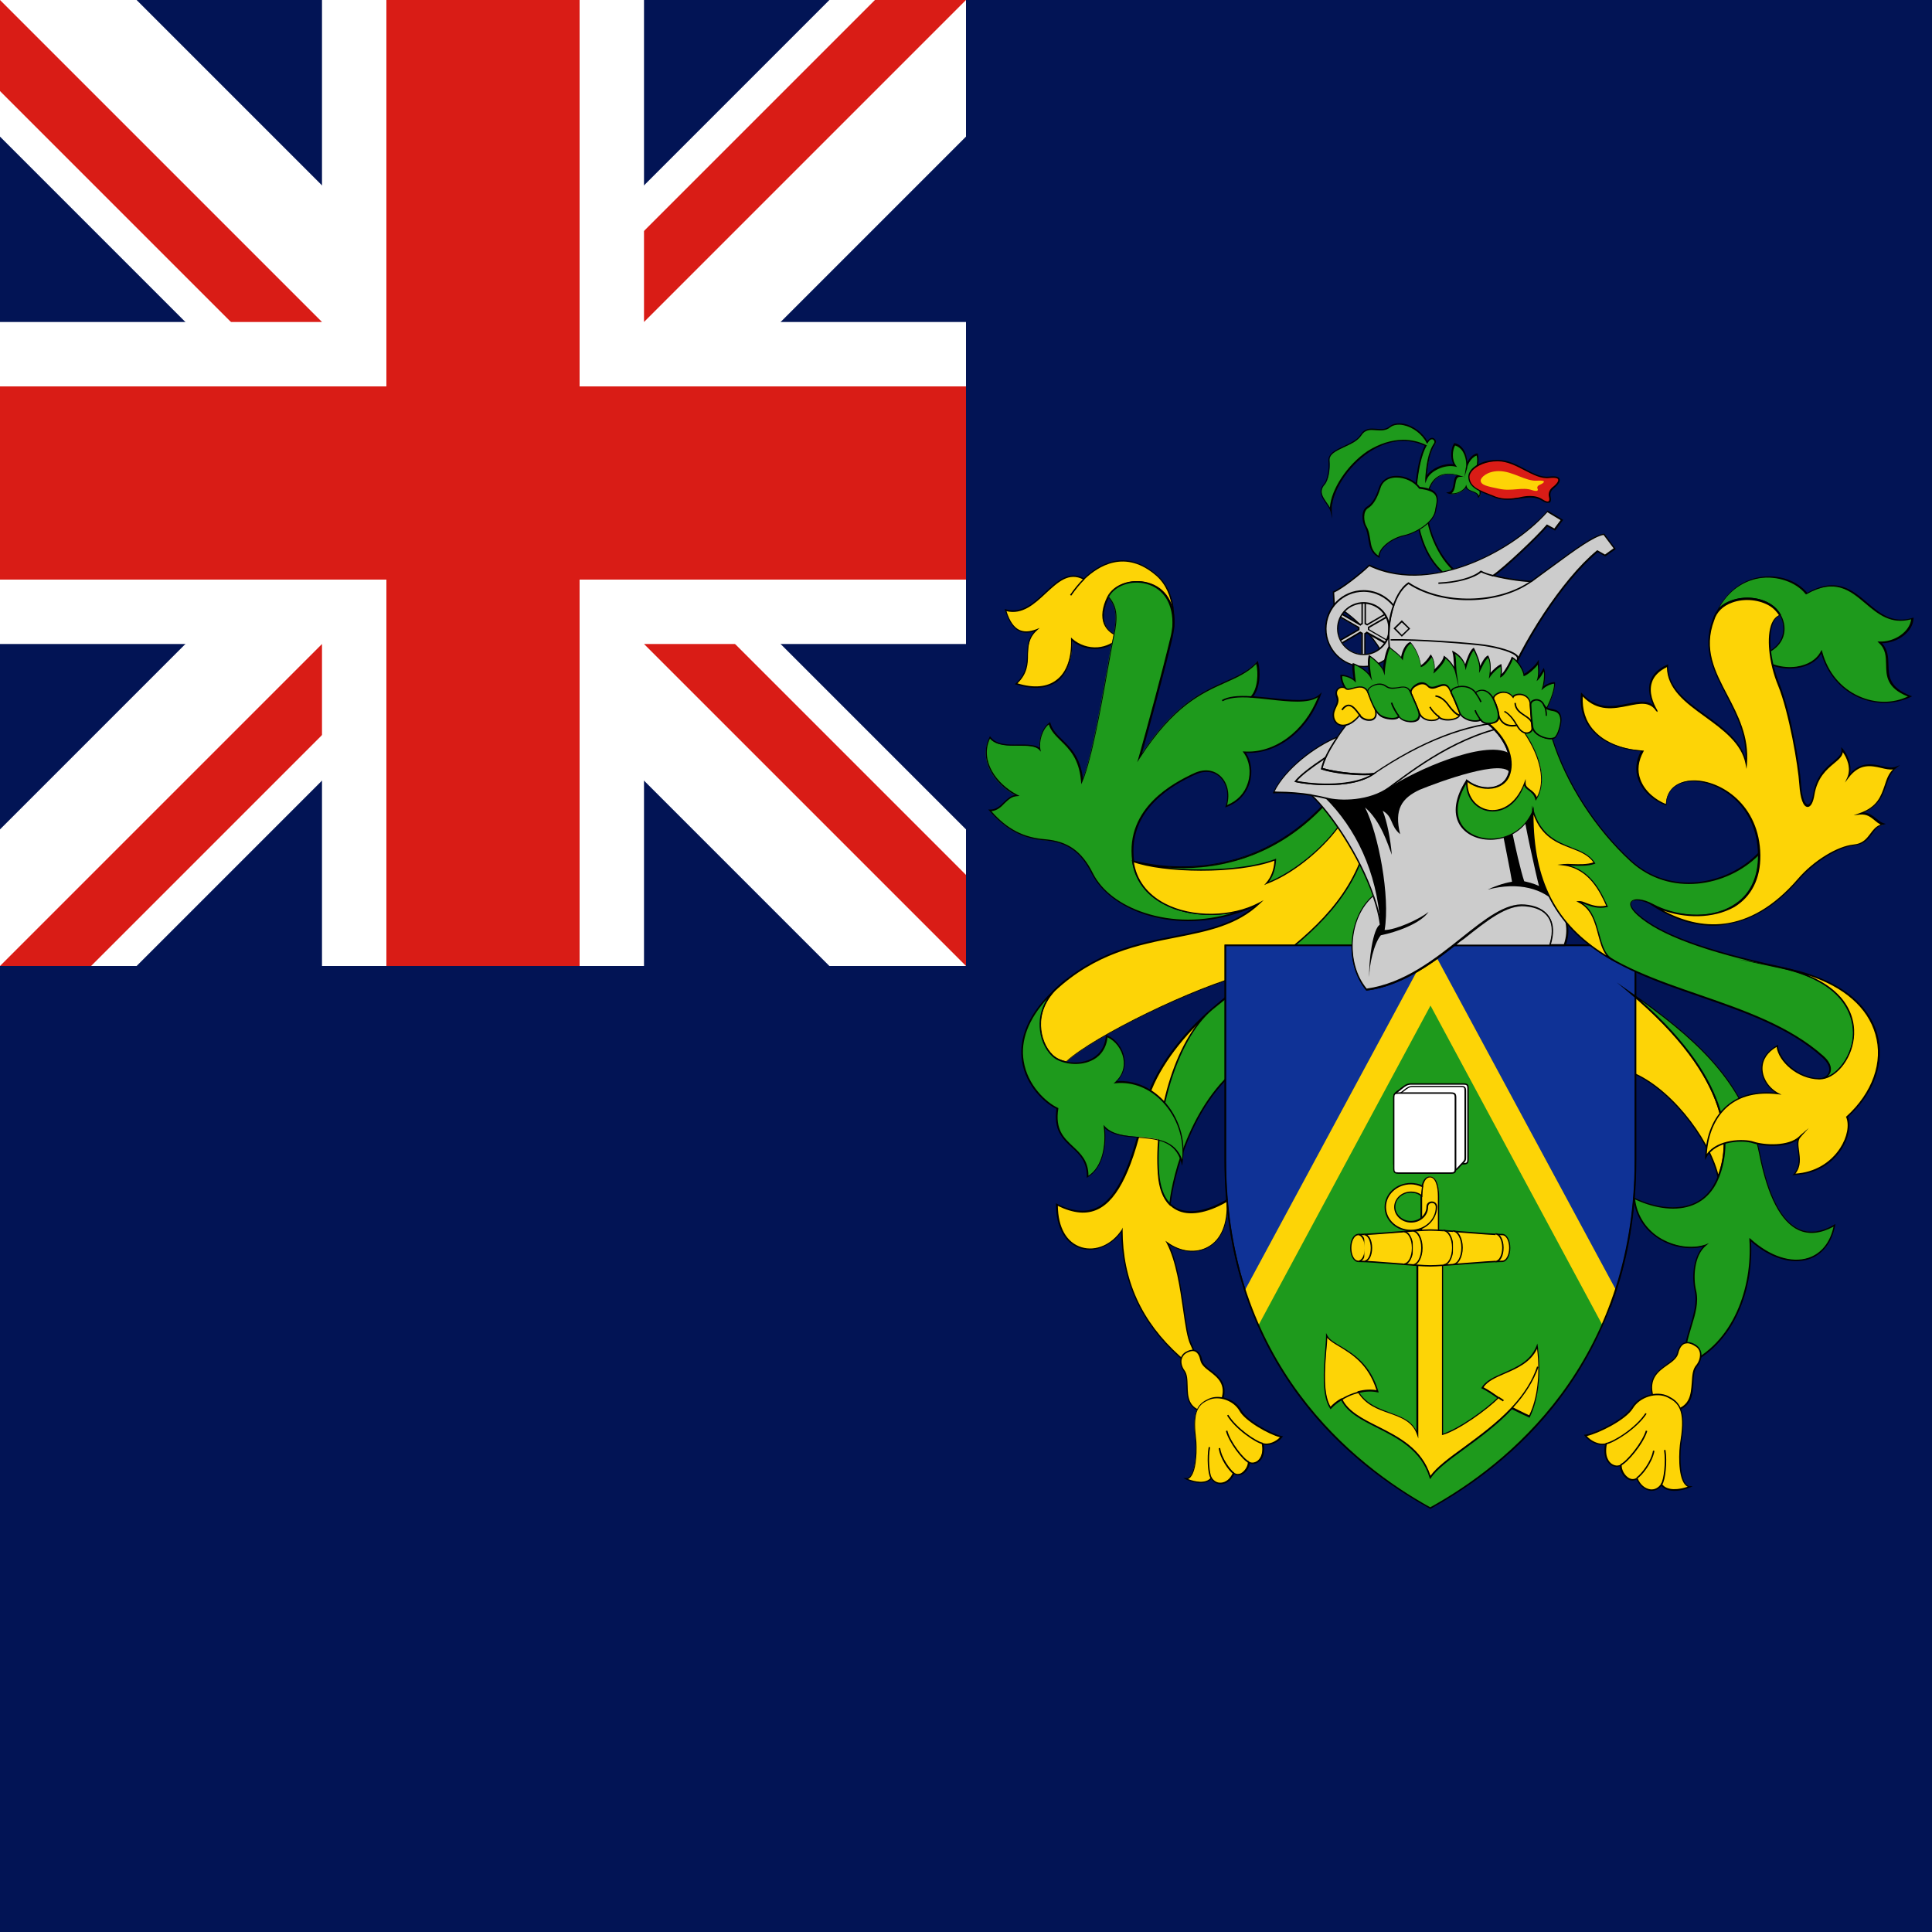 <svg width="120" height="120" viewBox="0 0 120 120" fill="none" xmlns="http://www.w3.org/2000/svg">
<rect x="0" y="0" width="120" height="120" fill="#333333" stroke="none"/>
<g clip-path="url(#clip0_354_571)">
<path d="M0 0H120V120H0V0Z" fill="#021455"/>
<path d="M75.265 62.71C73.365 64.313 71.554 66.674 71.108 68.797C69.861 74.78 68.198 76.101 65.63 74.825C65.63 78.031 68.451 78.284 69.683 76.398C69.683 79.412 70.782 82.025 73.246 84.252C74.285 85.188 74.478 84.549 73.989 83.51C73.499 82.471 73.499 79.115 72.504 77.185C74.078 78.314 76.409 77.675 76.216 74.572C74.197 75.76 72.177 75.715 71.969 72.895C71.702 69.584 72.994 64.774 75.265 62.71Z" fill="#FDD406"/>
<path d="M74.019 84.742C73.826 84.742 73.559 84.579 73.217 84.282C70.857 82.144 69.684 79.605 69.639 76.532C69.016 77.393 68.021 77.809 67.13 77.542C66.165 77.26 65.586 76.235 65.586 74.81V74.736L65.645 74.765C66.625 75.255 67.442 75.329 68.125 75.003C69.357 74.409 70.292 72.419 71.064 68.767C71.554 66.451 73.544 64.091 75.236 62.651L77.107 61.062L75.296 62.71C73.024 64.788 71.747 69.628 72 72.865C72.089 73.978 72.445 74.706 73.084 75.032C73.826 75.418 74.939 75.24 76.186 74.498L76.246 74.468V74.543C76.335 75.953 75.904 77.007 75.058 77.482C74.331 77.883 73.41 77.809 72.609 77.304C73.143 78.432 73.366 80.021 73.559 81.298C73.692 82.248 73.811 83.05 74.019 83.48C74.301 84.089 74.36 84.549 74.167 84.698C74.123 84.727 74.078 84.742 74.019 84.742ZM69.728 76.25V76.398C69.728 79.501 70.886 82.07 73.277 84.222C73.856 84.742 74.063 84.683 74.123 84.638C74.256 84.549 74.242 84.163 73.945 83.54C73.737 83.109 73.618 82.292 73.484 81.342C73.291 80.006 73.054 78.358 72.475 77.23L72.386 77.067L72.534 77.17C73.336 77.749 74.286 77.853 75.028 77.438C75.845 76.992 76.246 75.998 76.186 74.661C74.939 75.374 73.826 75.552 73.069 75.151C72.401 74.81 72.029 74.053 71.94 72.909C71.718 70 72.712 65.783 74.583 63.423C73.098 64.848 71.599 66.852 71.183 68.812C70.411 72.494 69.461 74.498 68.199 75.107C67.501 75.448 66.685 75.374 65.705 74.899C65.72 76.25 66.254 77.185 67.175 77.467C68.066 77.735 69.06 77.304 69.669 76.383L69.728 76.25Z" fill="black"/>
<path d="M72.862 38.925C72.996 37.738 72.743 36.52 71.882 35.748C70.204 34.279 68.571 34.769 67.339 35.956C65.513 34.976 64.548 38.465 62.469 37.886C62.811 39.015 63.36 39.519 64.4 39.118C63.316 40.098 64.4 41.286 63.123 42.474C65.439 43.216 66.686 41.939 66.582 39.712C67.473 40.499 68.853 40.455 69.596 39.564C68.364 39.163 68.349 38.094 68.853 37.099C69.581 35.6 73.055 35.659 72.862 38.925Z" fill="#FDD406"/>
<path d="M64.34 42.726C63.969 42.726 63.553 42.652 63.108 42.519L63.034 42.489L63.093 42.444C63.746 41.836 63.776 41.242 63.791 40.648C63.806 40.143 63.836 39.668 64.237 39.223C63.865 39.327 63.553 39.327 63.286 39.193C62.915 39.015 62.648 38.599 62.425 37.901L62.395 37.827L62.47 37.842C63.465 38.124 64.207 37.441 64.919 36.773C65.677 36.075 66.374 35.422 67.325 35.912C68.186 35.081 69.908 33.982 71.897 35.734C72.684 36.431 73.055 37.604 72.892 38.941L72.729 39.683L72.803 38.941C72.892 37.575 72.283 36.595 71.214 36.298C70.279 36.045 69.225 36.417 68.869 37.129C68.557 37.768 68.483 38.347 68.661 38.777C68.809 39.134 69.121 39.386 69.581 39.534L69.641 39.549L69.596 39.594C69.24 40.01 68.75 40.262 68.186 40.306C67.621 40.351 67.042 40.173 66.597 39.816C66.627 40.945 66.3 41.836 65.677 42.326C65.32 42.578 64.875 42.726 64.34 42.726ZM63.197 42.444C64.207 42.756 65.053 42.682 65.632 42.222C66.256 41.747 66.567 40.841 66.523 39.698V39.594L66.597 39.668C67.028 40.054 67.621 40.247 68.186 40.203C68.705 40.158 69.165 39.935 69.492 39.564C69.032 39.401 68.735 39.134 68.572 38.777C68.379 38.317 68.453 37.708 68.779 37.055C69.165 36.298 70.234 35.912 71.229 36.179C72.061 36.402 72.61 37.025 72.818 37.901C72.729 37.025 72.402 36.283 71.838 35.778C69.893 34.071 68.201 35.17 67.354 35.986L67.325 36.016L67.295 36.001C66.389 35.511 65.706 36.164 64.964 36.847C64.251 37.515 63.509 38.198 62.514 37.961C62.707 38.584 62.974 38.955 63.301 39.119C63.583 39.252 63.925 39.252 64.355 39.089L64.578 39L64.4 39.163C63.895 39.623 63.865 40.128 63.85 40.663C63.85 41.227 63.821 41.836 63.197 42.444Z" fill="black"/>
<path d="M78.22 56.103C75.607 57.484 70.812 56.89 70.366 53.475C69.921 50.06 73.232 48.531 74.122 48.101C75.503 47.403 76.587 48.635 76.141 50.075C77.671 49.541 78.012 47.759 77.27 46.72C79.289 46.869 81.174 45.339 81.961 43.157C81.249 43.84 79.319 43.38 77.715 43.276C78.205 42.741 78.205 41.672 78.057 41.138C76.379 42.86 73.959 42.073 70.752 47.062C71.242 45.339 72.177 41.88 72.727 39.609C72.786 39.386 72.816 39.163 72.846 38.926C73.039 35.66 69.565 35.6 68.822 37.085C69.639 38.005 69.208 39.074 68.911 40.692C68.57 42.623 67.828 47.062 67.189 48.546C66.996 46.23 65.467 46.082 65.17 44.938C64.725 45.235 64.487 46.022 64.576 46.572C64.027 45.978 62.156 46.72 61.458 45.829C60.716 47.314 61.904 48.799 63.136 49.437C62.423 49.481 62.245 50.358 61.458 50.358C62.527 51.59 63.611 52.08 64.873 52.184C66.135 52.288 67.07 52.748 67.842 54.277C69.09 56.741 73.796 58.345 78.22 56.103Z" fill="#1E9A1C"/>
<path d="M73.811 57.217C72.876 57.217 71.956 57.068 71.08 56.786C69.551 56.281 68.363 55.361 67.814 54.277C67.131 52.911 66.284 52.317 64.889 52.198C63.508 52.094 62.454 51.515 61.444 50.357L61.385 50.283H61.489C61.875 50.283 62.112 50.06 62.35 49.823C62.543 49.63 62.736 49.452 63.033 49.377C61.727 48.65 60.761 47.165 61.459 45.785L61.489 45.725L61.533 45.785C61.905 46.26 62.617 46.26 63.3 46.245C63.805 46.245 64.28 46.245 64.562 46.438C64.518 45.904 64.74 45.176 65.186 44.879L65.23 44.849L65.245 44.909C65.364 45.339 65.646 45.621 65.987 45.948C66.507 46.453 67.101 47.032 67.264 48.353C67.828 46.913 68.437 43.439 68.808 41.331C68.853 41.093 68.882 40.87 68.927 40.678C68.972 40.395 69.031 40.143 69.076 39.891C69.313 38.703 69.491 37.857 68.838 37.114L68.823 37.085L68.838 37.055C69.209 36.298 70.293 35.912 71.288 36.179C72.416 36.476 73.04 37.5 72.95 38.911C72.921 39.148 72.876 39.371 72.832 39.609C72.312 41.776 71.436 44.998 70.931 46.794C72.98 43.721 74.702 42.949 76.098 42.325C76.855 41.984 77.508 41.702 78.072 41.108L78.132 41.049L78.147 41.123C78.295 41.672 78.295 42.682 77.85 43.246C78.206 43.276 78.592 43.32 78.948 43.35C80.166 43.483 81.443 43.632 81.962 43.127L82.096 42.994L82.036 43.172C81.235 45.399 79.334 46.854 77.389 46.765C77.731 47.284 77.82 47.997 77.612 48.65C77.389 49.348 76.885 49.867 76.187 50.12L76.098 50.15L76.127 50.06C76.35 49.348 76.187 48.635 75.727 48.234C75.311 47.878 74.747 47.848 74.168 48.145L74.094 48.175C73.084 48.665 70.011 50.179 70.441 53.475C70.59 54.633 71.258 55.539 72.371 56.118C73.945 56.934 76.217 56.964 77.909 56.222C78.013 56.177 78.117 56.118 78.236 56.073L82.883 53.713L78.28 56.148C78.176 56.207 78.072 56.252 77.954 56.311C76.603 56.905 75.192 57.217 73.811 57.217ZM61.578 50.387C62.543 51.486 63.567 52.02 64.889 52.124C66.314 52.243 67.19 52.852 67.888 54.247C68.422 55.316 69.58 56.207 71.095 56.697C72.817 57.261 74.747 57.261 76.588 56.697C75.133 56.979 73.515 56.816 72.312 56.177C71.169 55.583 70.486 54.648 70.323 53.475C69.877 50.12 73.01 48.591 74.034 48.086L74.108 48.056C74.717 47.744 75.326 47.789 75.756 48.16C76.231 48.561 76.41 49.274 76.217 50.001C76.855 49.749 77.315 49.259 77.508 48.62C77.716 47.967 77.612 47.255 77.241 46.75L77.182 46.675H77.271C79.156 46.809 81.027 45.428 81.858 43.305C81.249 43.706 80.106 43.587 78.904 43.454C78.503 43.409 78.102 43.365 77.716 43.335H77.627L77.686 43.261C78.132 42.771 78.162 41.791 78.028 41.242C77.464 41.806 76.811 42.088 76.083 42.415C74.658 43.053 72.891 43.84 70.798 47.091L70.634 47.344L70.723 47.047C71.213 45.325 72.149 41.88 72.698 39.594C72.757 39.371 72.787 39.148 72.817 38.911C72.891 37.545 72.297 36.565 71.213 36.268C70.278 36.016 69.254 36.372 68.882 37.07C69.551 37.842 69.372 38.703 69.12 39.906C69.076 40.158 69.016 40.41 68.972 40.692C68.942 40.885 68.897 41.108 68.853 41.346C68.467 43.543 67.814 47.21 67.234 48.546L67.16 48.709L67.145 48.531C67.027 47.121 66.418 46.527 65.883 46.007C65.572 45.696 65.275 45.413 65.141 44.998C64.74 45.31 64.532 46.052 64.621 46.542L64.651 46.69L64.547 46.572C64.31 46.319 63.805 46.319 63.27 46.319C62.617 46.319 61.89 46.334 61.489 45.874C60.85 47.24 61.875 48.68 63.181 49.363L63.33 49.437L63.167 49.452C62.84 49.467 62.632 49.675 62.409 49.882C62.187 50.12 61.949 50.343 61.578 50.387Z" fill="black"/>
<path d="M84.739 53.09C83.254 57.188 79.216 60.097 77.375 60.543C74.257 61.3 67.918 64.373 66.225 65.962C65.958 65.903 65.705 65.813 65.527 65.68C64.696 65.086 63.998 63.156 65.483 61.523C70.13 57.173 75.118 59.058 78.221 56.089C75.608 57.484 70.827 56.891 70.382 53.476C73.203 54.218 78.28 54.263 82.333 49.913C82.868 50.522 84.442 52.392 84.739 53.09Z" fill="#FDD406"/>
<path d="M66.239 66.006H66.21C65.913 65.947 65.675 65.843 65.497 65.709C65.022 65.368 64.666 64.685 64.576 63.957C64.502 63.334 64.606 62.413 65.438 61.493C67.991 59.103 70.663 58.583 73.024 58.123C74.85 57.766 76.572 57.425 77.938 56.267C76.231 57.039 73.9 57.024 72.297 56.178C71.153 55.584 70.471 54.649 70.307 53.476L70.292 53.416L70.352 53.431C71.97 53.862 77.626 54.871 82.259 49.883L82.288 49.853L82.318 49.883C82.838 50.462 84.441 52.362 84.738 53.06V53.075V53.09C83.239 57.247 79.2 60.127 77.344 60.572C74.242 61.33 67.902 64.403 66.21 65.977L66.239 66.006ZM78.488 55.911L78.25 56.133C76.825 57.484 74.999 57.841 73.054 58.227C70.708 58.687 68.036 59.206 65.512 61.567C64.695 62.458 64.606 63.364 64.68 63.957C64.755 64.655 65.096 65.323 65.556 65.65C65.72 65.769 65.942 65.858 66.224 65.917C67.947 64.329 74.286 61.255 77.374 60.498C79.2 60.053 83.209 57.202 84.693 53.09C84.382 52.392 82.867 50.596 82.318 49.987C77.716 54.901 72.133 53.981 70.426 53.535C70.589 54.649 71.257 55.539 72.356 56.118C74.034 56.994 76.498 56.965 78.206 56.059L78.488 55.911Z" fill="black"/>
<path d="M75.267 62.71C72.922 64.7 71.704 69.584 71.957 72.895C72.031 73.815 72.283 74.439 72.669 74.825C72.847 72.954 74.154 68.1 77.48 65.932C80.3 64.106 84.695 60.008 86.328 55.317C86.031 54.485 85.541 53.892 84.606 53.298C82.973 57.707 78.652 59.83 75.267 62.71Z" fill="#1E9A1C"/>
<path d="M72.714 74.914L72.639 74.855C72.224 74.454 71.971 73.8 71.912 72.895C71.66 69.554 72.862 64.685 75.238 62.666C76.084 61.938 77.019 61.255 77.91 60.587C80.582 58.613 83.344 56.564 84.561 53.253L84.576 53.209L84.621 53.238C85.556 53.832 86.061 54.426 86.372 55.287V55.302V55.317C84.635 60.305 79.989 64.343 77.509 65.962C74.05 68.203 72.862 73.236 72.714 74.825V74.914ZM84.621 53.342C83.388 56.638 80.627 58.687 77.969 60.661C77.079 61.33 76.158 62.012 75.297 62.725C73.011 64.655 71.749 69.54 72.001 72.865C72.061 73.682 72.283 74.305 72.639 74.691C72.818 72.999 74.05 68.085 77.465 65.858C79.929 64.254 84.561 60.231 86.283 55.272C85.986 54.485 85.496 53.906 84.621 53.342Z" fill="black"/>
<path d="M83.239 51.189C82.408 52.451 80.492 54.173 78.666 54.871C79.052 54.425 79.186 53.861 79.201 53.386C76.885 54.277 72.238 54.173 70.352 53.49C73.173 54.233 78.251 54.277 82.304 49.927C82.719 50.372 83.061 50.758 83.239 51.189Z" fill="#1E9A1C"/>
<path d="M78.518 54.975L78.637 54.841C78.948 54.485 79.126 54.025 79.156 53.461C76.825 54.322 72.253 54.233 70.352 53.535V53.357L70.367 53.461C71.985 53.891 77.642 54.901 82.274 49.912L82.304 49.883L82.333 49.912C82.749 50.373 83.091 50.758 83.269 51.174L83.284 51.189L83.269 51.204C82.422 52.466 80.537 54.203 78.681 54.901L78.518 54.975ZM79.26 53.327V53.401C79.231 53.95 79.082 54.411 78.815 54.767C80.582 54.04 82.378 52.407 83.195 51.189C83.031 50.803 82.719 50.432 82.319 50.001C78.948 53.609 75.044 54.069 72.535 53.891C74.717 54.129 77.553 53.98 79.201 53.357L79.26 53.327Z" fill="black"/>
<path d="M65.483 61.522C61.712 65.056 64.206 68.144 65.676 68.827C65.29 71.291 67.606 70.994 67.546 73.073C68.482 72.538 68.734 71.098 68.585 69.955C69.773 71.232 72.787 69.806 73.425 72.182C73.826 69.569 71.792 66.956 69.283 67.194C70.323 66.258 69.729 64.729 68.749 64.328C68.556 66.258 66.373 66.258 65.542 65.664C64.696 65.085 63.998 63.155 65.483 61.522Z" fill="#1E9A1C"/>
<path d="M67.502 73.162V73.087C67.516 72.152 67.056 71.707 66.566 71.261C66.002 70.742 65.423 70.192 65.616 68.871C64.874 68.515 63.716 67.446 63.478 65.917C63.315 64.892 63.523 63.289 65.438 61.507L66.24 60.75L65.497 61.567C64.681 62.457 64.592 63.363 64.651 63.957C64.725 64.655 65.082 65.323 65.542 65.649C66.032 65.991 66.967 66.139 67.71 65.798C68.11 65.62 68.6 65.219 68.689 64.343V64.284L68.749 64.298C69.283 64.506 69.729 65.07 69.832 65.694C69.936 66.243 69.773 66.763 69.387 67.149C70.441 67.089 71.451 67.505 72.252 68.337C73.218 69.361 73.678 70.801 73.455 72.197L73.425 72.404L73.366 72.197C72.995 70.846 71.837 70.757 70.709 70.667C69.936 70.608 69.15 70.549 68.63 70.088C68.749 71.246 68.467 72.597 67.561 73.117L67.502 73.162ZM65.037 62.042C63.879 63.304 63.374 64.625 63.582 65.902C63.82 67.416 64.978 68.47 65.705 68.812L65.735 68.826V68.856C65.527 70.163 66.076 70.667 66.641 71.202C67.116 71.647 67.606 72.093 67.606 73.028C68.467 72.479 68.704 71.128 68.556 69.999L68.541 69.866L68.63 69.97C69.12 70.489 69.907 70.549 70.738 70.623C71.837 70.712 72.98 70.801 73.425 72.018C73.559 70.712 73.114 69.391 72.208 68.441C71.406 67.594 70.367 67.178 69.298 67.282L69.164 67.297L69.268 67.208C69.699 66.822 69.877 66.303 69.773 65.738C69.669 65.174 69.283 64.655 68.793 64.432C68.689 65.293 68.185 65.709 67.769 65.887C66.997 66.243 66.017 66.08 65.512 65.738C65.037 65.397 64.666 64.714 64.592 63.986C64.532 63.467 64.577 62.769 65.037 62.042Z" fill="black"/>
<path d="M73.65 83.999C73.234 84.237 73.264 84.771 73.531 85.113C74.05 85.796 73.16 87.37 74.837 87.711C75.327 87.815 75.713 87.503 75.906 86.939C76.426 85.38 74.778 85.217 74.629 84.475C74.466 83.732 74.006 83.806 73.65 83.999Z" fill="#FDD406"/>
<path d="M75.029 87.77C74.97 87.77 74.896 87.77 74.836 87.755C73.723 87.532 73.708 86.76 73.693 86.092C73.693 85.721 73.678 85.38 73.5 85.142C73.337 84.92 73.263 84.652 73.322 84.415C73.367 84.222 73.471 84.073 73.649 83.969C73.827 83.865 74.079 83.776 74.302 83.88C74.48 83.969 74.614 84.162 74.673 84.474C74.718 84.727 74.97 84.92 75.237 85.127C75.712 85.499 76.291 85.944 75.965 86.968C75.757 87.473 75.43 87.77 75.029 87.77ZM73.678 84.044C73.53 84.133 73.441 84.266 73.396 84.43C73.352 84.638 73.411 84.89 73.56 85.098C73.753 85.35 73.753 85.706 73.767 86.092C73.782 86.76 73.797 87.458 74.836 87.681C75.297 87.77 75.653 87.503 75.846 86.939C76.173 85.974 75.623 85.558 75.148 85.187C74.866 84.979 74.614 84.771 74.554 84.489C74.495 84.207 74.391 84.029 74.243 83.954C74.064 83.865 73.842 83.954 73.678 84.044Z" fill="black"/>
<path d="M75.06 86.909C74.51 87.162 74.021 87.533 74.243 89.299C74.332 90.042 74.288 91.823 73.649 91.838C74.035 92.031 74.882 92.254 75.223 91.794C75.55 92.358 76.307 92.195 76.604 91.497C76.99 91.823 77.539 91.274 77.539 90.814C77.881 91.037 78.578 90.71 78.4 89.656C78.816 89.804 79.365 89.507 79.558 89.24C78.935 89.121 77.391 88.275 77.02 87.607C76.663 86.939 75.698 86.612 75.06 86.909Z" fill="#FDD406"/>
<path d="M75.801 92.18C75.579 92.18 75.371 92.076 75.237 91.868C74.866 92.269 74.079 92.091 73.648 91.883L73.5 91.809H73.678C73.767 91.809 73.841 91.764 73.916 91.675C74.287 91.245 74.302 89.923 74.228 89.314C74.005 87.533 74.495 87.147 75.074 86.88C75.742 86.568 76.737 86.909 77.108 87.592C77.479 88.26 79.023 89.077 79.617 89.196L79.691 89.211L79.646 89.27C79.453 89.537 78.934 89.834 78.503 89.73C78.607 90.443 78.295 90.74 78.147 90.829C77.984 90.933 77.791 90.962 77.627 90.888C77.598 91.17 77.39 91.467 77.137 91.586C76.974 91.66 76.811 91.66 76.662 91.571C76.499 91.927 76.187 92.165 75.875 92.18C75.831 92.18 75.816 92.18 75.801 92.18ZM75.237 91.72L75.267 91.779C75.4 91.987 75.593 92.106 75.831 92.091C76.143 92.076 76.425 91.838 76.573 91.482L76.603 91.423L76.647 91.467C76.796 91.586 76.959 91.556 77.063 91.512C77.301 91.393 77.508 91.081 77.508 90.814V90.74L77.583 90.784C77.716 90.873 77.909 90.859 78.073 90.755C78.206 90.665 78.503 90.383 78.37 89.671L78.355 89.597L78.429 89.626C78.8 89.76 79.275 89.522 79.498 89.27C78.845 89.107 77.36 88.29 76.989 87.637C76.633 86.998 75.712 86.672 75.074 86.954C74.51 87.206 74.064 87.563 74.287 89.3C74.361 89.923 74.346 91.274 73.96 91.734C73.916 91.794 73.856 91.838 73.797 91.868C74.198 92.031 74.91 92.18 75.207 91.779L75.237 91.72Z" fill="black"/>
<path d="M66.537 36.996L66.463 36.951C66.73 36.565 67.012 36.224 67.309 35.927L67.368 35.986C67.086 36.269 66.804 36.61 66.537 36.996Z" fill="black"/>
<path d="M75.935 43.558L75.891 43.483C76.276 43.261 76.856 43.187 77.746 43.246V43.335C76.885 43.276 76.306 43.35 75.935 43.558Z" fill="black"/>
<path d="M75.192 91.824C75.014 91.557 74.955 90.503 75.073 89.879L75.163 89.894C75.029 90.547 75.118 91.557 75.266 91.779L75.192 91.824Z" fill="black"/>
<path d="M76.588 91.542C76.321 91.349 75.787 90.621 75.697 89.953L75.787 89.938C75.876 90.577 76.41 91.274 76.648 91.467L76.588 91.542Z" fill="black"/>
<path d="M77.538 90.859C77.182 90.695 76.336 89.611 76.143 88.884L76.232 88.854C76.41 89.552 77.241 90.621 77.583 90.769L77.538 90.859Z" fill="black"/>
<path d="M78.414 89.701C77.983 89.612 76.722 88.765 76.217 87.919L76.291 87.874C76.796 88.706 78.013 89.522 78.429 89.612L78.414 89.701Z" fill="black"/>
<path d="M101.187 61.581C107.259 66.674 107.66 70.712 106.71 73.087C106.22 70.86 103.696 67.416 101.083 66.525L101.187 61.581Z" fill="#FDD406"/>
<path d="M106.696 73.236L106.666 73.087C106.146 70.771 103.593 67.416 101.069 66.555L101.039 66.54V66.51L101.143 61.492L101.217 61.552C107.824 67.089 107.527 71.172 106.755 73.117L106.696 73.236ZM101.128 66.495C103.622 67.356 106.131 70.623 106.725 72.939C107.438 70.979 107.571 67.015 101.232 61.67L101.128 66.495Z" fill="black"/>
<path d="M90.32 58.716H101.589C101.589 58.716 101.589 61.685 101.589 72.048C101.589 83.406 95.264 90.131 88.85 93.679C82.437 90.116 76.112 83.406 76.112 72.048C76.112 61.685 76.112 58.716 76.112 58.716H84.01C84.025 59.399 84.085 60.438 84.901 61.477C86.757 61.299 88.865 59.904 90.32 58.716Z" fill="#1E9A1C"/>
<path d="M101.589 58.716C101.589 58.716 101.589 61.685 101.589 72.048C101.589 75.478 101.01 78.491 100.03 81.104L88.851 60.587L77.671 81.104C76.692 78.476 76.113 75.478 76.113 72.048C76.113 61.685 76.113 58.716 76.113 58.716H101.589Z" fill="#0F3296"/>
<path d="M77.657 81.208L77.627 81.119C76.588 78.343 76.069 75.299 76.069 72.048V58.671H101.634V72.048C101.634 75.299 101.114 78.358 100.075 81.119L100.045 81.208L100.001 81.119L88.851 60.676L77.657 81.208ZM88.851 60.498L88.896 60.572L100.031 81C101.04 78.269 101.545 75.255 101.545 72.048V58.761H76.158V72.048C76.158 75.255 76.662 78.254 77.672 81L88.851 60.498Z" fill="black"/>
<path d="M100.372 80.125C100.179 80.734 99.808 81.713 99.54 82.322L88.851 62.458L78.162 82.322C77.879 81.713 77.523 80.734 77.33 80.125L88.851 58.761L100.372 80.125Z" fill="#FDD406"/>
<path d="M88.835 93.724L88.821 93.709C85.139 91.675 82.184 89.018 80.032 85.811C77.389 81.891 76.053 77.259 76.053 72.048V58.672H84.04V58.716C84.055 59.251 84.07 60.349 84.901 61.433C86.891 61.225 89.132 59.622 90.29 58.672L90.305 58.657H101.618V72.033C101.618 77.245 100.282 81.877 97.654 85.796C95.502 89.018 92.532 91.675 88.865 93.709L88.835 93.724ZM76.142 58.761V72.048C76.142 84.683 84.085 90.992 88.835 93.62C93.586 90.992 101.529 84.697 101.529 72.048V58.761H90.335C89.162 59.711 86.906 61.329 84.886 61.522H84.857L84.842 61.507C83.996 60.423 83.951 59.325 83.936 58.761H76.142Z" fill="black"/>
<path d="M93.927 87.429C94.224 87.578 94.774 87.845 95.011 87.949C95.605 86.761 95.694 85.083 95.501 83.599C94.863 85.232 92.68 85.172 92.087 86.167C92.443 86.345 92.784 86.583 93.081 86.791C92.339 87.533 90.602 88.78 89.622 89.077V78.477C89.622 77.734 89.37 77.111 89.37 76.502C89.37 76.502 89.37 74.81 89.37 74.305C89.37 73.8 89.266 73.087 88.835 73.087C88.39 73.087 88.301 73.8 88.301 74.305C88.301 74.81 88.301 76.502 88.301 76.502C88.301 77.126 88.048 77.838 88.048 78.477V89.077C87.514 87.503 85.376 88.038 84.396 86.464C84.782 86.375 85.198 86.345 85.584 86.419C84.841 83.896 82.822 83.703 82.421 82.96C82.421 83.999 81.976 86.419 82.674 87.459C82.822 87.281 83.06 87.073 83.342 86.909C84.173 88.736 87.959 88.75 88.85 91.749C89.548 90.651 92.116 89.359 93.927 87.429Z" fill="#FDD406"/>
<path d="M88.82 91.868L88.791 91.779C88.286 90.072 86.816 89.329 85.525 88.676C84.574 88.201 83.684 87.741 83.312 86.984C83.06 87.132 82.852 87.31 82.689 87.488L82.644 87.533L82.615 87.488C82.08 86.687 82.214 85.098 82.303 83.94C82.333 83.554 82.362 83.228 82.362 82.975V82.797L82.451 82.96C82.57 83.198 82.882 83.376 83.253 83.599C84.04 84.074 85.109 84.712 85.614 86.419L85.629 86.494L85.554 86.479C85.213 86.405 84.842 86.419 84.441 86.508C84.916 87.221 85.629 87.474 86.311 87.726C86.994 87.978 87.648 88.201 87.974 88.869V78.506C87.974 78.18 88.034 77.823 88.108 77.497C88.167 77.155 88.227 76.844 88.227 76.532V74.335C88.227 73.963 88.286 73.073 88.806 73.073C89.355 73.073 89.385 74.037 89.385 74.335V76.532C89.385 76.829 89.444 77.111 89.503 77.422C89.563 77.764 89.637 78.12 89.637 78.506V89.047C90.632 88.721 92.28 87.533 92.992 86.835C92.695 86.627 92.384 86.405 92.042 86.241L91.998 86.227L92.027 86.182C92.28 85.751 92.829 85.514 93.408 85.261C94.18 84.92 95.056 84.549 95.427 83.614L95.487 83.45L95.516 83.628C95.739 85.321 95.561 86.924 95.026 88.008L95.011 88.053L94.967 88.038C94.729 87.934 94.21 87.681 93.913 87.533C93.007 88.498 91.909 89.3 90.958 89.998C90.023 90.68 89.207 91.274 88.865 91.824L88.82 91.868ZM83.357 86.85L83.372 86.894C83.728 87.652 84.619 88.112 85.569 88.587C86.861 89.24 88.316 89.968 88.85 91.66C89.236 91.126 90.008 90.547 90.914 89.894C91.879 89.181 92.977 88.379 93.883 87.414L93.913 87.385L93.942 87.399C94.225 87.533 94.729 87.8 94.982 87.904C95.487 86.88 95.665 85.38 95.472 83.777C95.071 84.623 94.225 84.994 93.467 85.321C92.918 85.558 92.398 85.781 92.146 86.167C92.487 86.345 92.799 86.568 93.096 86.776L93.141 86.805L93.096 86.835C92.384 87.548 90.632 88.825 89.622 89.121L89.563 89.136V78.477C89.563 78.091 89.489 77.749 89.429 77.408C89.37 77.096 89.31 76.799 89.31 76.502V74.305C89.31 73.741 89.177 73.132 88.82 73.132C88.36 73.132 88.331 74.023 88.331 74.305V76.502C88.331 76.814 88.271 77.155 88.212 77.482C88.152 77.808 88.093 78.165 88.093 78.477V89.344L88.004 89.092C87.737 88.305 87.039 88.053 86.297 87.785C85.569 87.533 84.827 87.266 84.337 86.479L84.307 86.419L84.367 86.405C84.767 86.301 85.153 86.286 85.495 86.345C84.99 84.727 83.951 84.103 83.194 83.643C82.867 83.45 82.6 83.287 82.436 83.094C82.436 83.331 82.407 83.614 82.377 83.925C82.288 85.054 82.169 86.583 82.644 87.37C82.808 87.192 83.03 87.013 83.283 86.865L83.357 86.85Z" fill="black"/>
<path d="M88.835 78.625C89.667 78.625 92.339 78.358 93.304 78.358C93.557 78.358 93.764 77.987 93.764 77.527C93.764 77.066 93.557 76.695 93.304 76.695C92.339 76.695 89.682 76.428 88.835 76.428C88.004 76.428 85.332 76.695 84.367 76.695C84.114 76.695 83.906 77.066 83.906 77.527C83.906 77.987 84.114 78.358 84.367 78.358C85.332 78.343 88.004 78.625 88.835 78.625Z" fill="#FDD406"/>
<path d="M88.836 78.67C88.435 78.67 87.604 78.61 86.743 78.536C85.822 78.462 84.857 78.388 84.367 78.388C84.085 78.388 83.862 78.001 83.862 77.511C83.862 77.022 84.085 76.636 84.367 76.636C84.872 76.636 85.822 76.561 86.743 76.487C87.604 76.428 88.435 76.353 88.836 76.353C89.252 76.353 90.068 76.413 90.944 76.487C91.865 76.561 92.815 76.636 93.305 76.636C93.587 76.636 93.809 77.022 93.809 77.511C93.809 78.001 93.587 78.388 93.305 78.388C92.8 78.388 91.85 78.462 90.929 78.536C90.068 78.595 89.237 78.67 88.836 78.67ZM88.836 76.443C88.435 76.443 87.618 76.502 86.743 76.576C85.822 76.65 84.857 76.725 84.352 76.725C84.129 76.725 83.936 77.081 83.936 77.511C83.936 77.942 84.115 78.298 84.352 78.298C84.857 78.298 85.807 78.373 86.743 78.447C87.604 78.506 88.42 78.581 88.836 78.581C89.252 78.581 90.053 78.521 90.929 78.447C91.85 78.373 92.815 78.298 93.32 78.298C93.542 78.298 93.735 77.942 93.735 77.511C93.735 77.081 93.557 76.725 93.32 76.725C92.815 76.725 91.865 76.65 90.944 76.576C90.068 76.502 89.252 76.443 88.836 76.443Z" fill="black"/>
<path d="M88.301 74.276C88.123 74.127 87.885 74.038 87.633 74.038C87.068 74.038 86.623 74.454 86.623 74.959C86.623 75.463 87.068 75.879 87.633 75.879C88.197 75.879 88.642 75.463 88.642 74.959C88.642 74.558 89.221 74.558 89.221 74.959C89.221 75.76 88.508 76.414 87.633 76.414C86.757 76.414 86.044 75.76 86.044 74.959C86.044 74.157 86.757 73.504 87.633 73.504C87.9 73.504 88.137 73.563 88.36 73.667C88.345 73.815 88.301 74.068 88.301 74.276Z" fill="#FDD406"/>
<path d="M87.633 76.473C86.727 76.473 86 75.805 86 74.973C86 74.142 86.727 73.474 87.633 73.474C87.885 73.474 88.153 73.533 88.375 73.637L88.405 73.652L88.39 73.756C88.375 73.89 88.346 74.097 88.346 74.276V74.365L88.271 74.305C88.093 74.157 87.871 74.083 87.633 74.083C87.099 74.083 86.668 74.483 86.668 74.959C86.668 75.434 87.099 75.835 87.633 75.835C88.168 75.835 88.598 75.434 88.598 74.959C88.598 74.513 89.266 74.513 89.266 74.959C89.251 75.79 88.524 76.473 87.633 76.473ZM87.633 73.563C86.787 73.563 86.089 74.186 86.089 74.973C86.089 75.76 86.787 76.384 87.633 76.384C88.479 76.384 89.177 75.76 89.177 74.973C89.177 74.899 89.147 74.825 89.103 74.78C89.058 74.736 88.999 74.721 88.939 74.721C88.821 74.721 88.702 74.795 88.702 74.973C88.702 75.508 88.227 75.938 87.648 75.938C87.069 75.938 86.594 75.508 86.594 74.973C86.594 74.439 87.069 74.008 87.648 74.008C87.871 74.008 88.093 74.068 88.271 74.201C88.271 74.038 88.301 73.875 88.316 73.756V73.726C88.093 73.622 87.856 73.563 87.633 73.563Z" fill="black"/>
<path d="M84.367 78.343C84.62 78.343 84.813 77.972 84.813 77.512C84.813 77.051 84.605 76.68 84.367 76.68" fill="#FDD406"/>
<path d="M84.367 78.388V78.299C84.59 78.299 84.768 77.942 84.768 77.512C84.768 77.081 84.575 76.725 84.367 76.725V76.636C84.649 76.636 84.857 77.022 84.857 77.512C84.857 78.002 84.649 78.388 84.367 78.388Z" fill="black"/>
<path d="M84.739 78.343C84.991 78.343 85.184 77.972 85.184 77.512C85.184 77.051 84.976 76.68 84.739 76.68" fill="#FDD406"/>
<path d="M84.738 78.388V78.299C84.961 78.299 85.139 77.942 85.139 77.512C85.139 77.081 84.946 76.725 84.738 76.725V76.636C85.02 76.636 85.228 77.022 85.228 77.512C85.228 78.002 85.02 78.388 84.738 78.388Z" fill="black"/>
<path d="M87.187 78.522C87.484 78.522 87.737 78.076 87.737 77.512C87.737 76.948 87.499 76.502 87.187 76.502" fill="#FDD406"/>
<path d="M87.187 78.566V78.477C87.469 78.477 87.692 78.047 87.692 77.512C87.692 76.978 87.469 76.547 87.187 76.547V76.458C87.514 76.458 87.781 76.918 87.781 77.512C87.781 78.106 87.514 78.566 87.187 78.566Z" fill="black"/>
<path d="M87.752 78.566C88.064 78.566 88.316 78.09 88.316 77.511C88.316 76.932 88.064 76.457 87.752 76.457" fill="#FDD406"/>
<path d="M87.752 78.61V78.521C88.034 78.521 88.272 78.061 88.272 77.511C88.272 76.962 88.034 76.502 87.752 76.502V76.413C88.094 76.413 88.361 76.903 88.361 77.511C88.361 78.12 88.079 78.61 87.752 78.61Z" fill="black"/>
<path d="M89.653 78.566C89.98 78.566 90.232 78.091 90.232 77.497C90.232 76.903 89.965 76.428 89.653 76.428" fill="#FDD406"/>
<path d="M89.653 78.611V78.521C89.95 78.521 90.188 78.061 90.188 77.497C90.188 76.948 89.95 76.473 89.653 76.473V76.383C89.995 76.383 90.277 76.888 90.277 77.497C90.262 78.121 89.995 78.611 89.653 78.611Z" fill="black"/>
<path d="M90.247 78.536C90.559 78.536 90.811 78.076 90.811 77.496C90.811 76.932 90.559 76.457 90.247 76.457" fill="#FDD406"/>
<path d="M90.247 78.58V78.491C90.529 78.491 90.766 78.046 90.766 77.497C90.766 76.947 90.529 76.502 90.247 76.502V76.413C90.588 76.413 90.856 76.903 90.856 77.497C90.856 78.091 90.573 78.58 90.247 78.58Z" fill="black"/>
<path d="M92.888 78.358C93.141 78.358 93.349 77.972 93.349 77.497C93.349 77.022 93.141 76.636 92.888 76.636" fill="#FDD406"/>
<path d="M92.889 78.403V78.314C93.111 78.314 93.304 77.943 93.304 77.497C93.304 77.052 93.111 76.681 92.889 76.681V76.592C93.171 76.592 93.393 76.992 93.393 77.497C93.393 78.002 93.186 78.403 92.889 78.403Z" fill="black"/>
<path d="M83.328 86.91C83.625 86.732 83.996 86.554 84.382 86.465L83.328 86.91Z" fill="#FDD406"/>
<path d="M83.359 86.955L83.314 86.88C83.552 86.732 83.938 86.539 84.383 86.435L84.398 86.524C83.968 86.613 83.597 86.806 83.359 86.955Z" fill="black"/>
<path d="M93.379 87.013C93.29 86.954 93.186 86.88 93.082 86.806L93.379 87.013Z" fill="#FDD406"/>
<path d="M93.35 87.043C93.32 87.013 93.275 86.983 93.231 86.969C93.171 86.924 93.112 86.894 93.053 86.835L93.112 86.761C93.171 86.805 93.231 86.85 93.29 86.879C93.335 86.909 93.365 86.939 93.409 86.969L93.35 87.043Z" fill="black"/>
<path d="M93.928 87.429C94.611 86.687 95.19 85.855 95.516 84.89L93.928 87.429Z" fill="#FDD406"/>
<path d="M93.957 87.458L93.898 87.399C94.67 86.567 95.189 85.736 95.471 84.875L95.56 84.905C95.249 85.781 94.729 86.627 93.957 87.458Z" fill="black"/>
<path d="M86.579 68.144C86.579 67.907 86.772 67.803 87.01 67.624C87.292 67.417 87.396 67.313 87.648 67.313H90.885C91.122 67.313 91.181 67.372 91.181 67.595V71.989C91.181 72.212 91.122 72.272 90.885 72.272H86.579V68.085" fill="white"/>
<path d="M90.885 72.331H86.535V68.099C86.55 67.891 86.713 67.787 86.891 67.669C86.921 67.654 86.951 67.624 86.98 67.594L87.04 67.55C87.277 67.372 87.396 67.283 87.648 67.283H90.885C91.152 67.283 91.226 67.357 91.226 67.609V72.004C91.226 72.256 91.152 72.331 90.885 72.331ZM86.624 72.241H90.885C91.108 72.241 91.137 72.197 91.137 72.004V67.609C91.137 67.401 91.093 67.372 90.885 67.372H87.648C87.441 67.372 87.322 67.446 87.099 67.624L87.04 67.669C87.01 67.698 86.98 67.713 86.951 67.743C86.772 67.877 86.639 67.966 86.639 68.159V72.241H86.624Z" fill="black"/>
<path d="M90.084 72.672C90.514 72.672 90.44 72.657 90.737 72.36C91.049 72.048 91.019 72.078 91.019 71.796V67.758C91.019 67.55 90.959 67.49 90.751 67.49H87.753C87.515 67.49 87.411 67.58 87.159 67.787C86.951 67.951 86.773 68.055 86.773 68.277V72.672H90.084Z" fill="white"/>
<path d="M90.083 72.716H86.713V68.277C86.713 68.054 86.876 67.936 87.055 67.802L87.188 67.698C87.396 67.535 87.515 67.446 87.752 67.446H90.751C90.989 67.446 91.063 67.52 91.063 67.757V71.855C91.063 72.093 91.063 72.107 90.766 72.389C90.722 72.434 90.677 72.478 90.647 72.523C90.469 72.716 90.44 72.716 90.083 72.716ZM86.802 72.627H90.083C90.425 72.627 90.425 72.627 90.573 72.464C90.603 72.434 90.647 72.389 90.692 72.33C90.959 72.063 90.959 72.063 90.959 71.855V71.781V67.743C90.959 67.549 90.93 67.52 90.737 67.52H87.737C87.53 67.52 87.441 67.594 87.233 67.757L87.099 67.861C86.921 67.995 86.802 68.084 86.802 68.262V72.627Z" fill="black"/>
<path d="M90.409 72.583C90.409 72.805 90.35 72.865 90.112 72.865H86.876C86.638 72.865 86.579 72.805 86.579 72.583V68.173C86.579 67.951 86.638 67.891 86.876 67.891H90.112C90.35 67.891 90.409 67.951 90.409 68.173V72.583Z" fill="white"/>
<path d="M90.113 72.909H86.876C86.609 72.909 86.535 72.835 86.535 72.583V68.173C86.535 67.921 86.609 67.847 86.876 67.847H90.113C90.38 67.847 90.454 67.921 90.454 68.173V72.583C90.454 72.835 90.365 72.909 90.113 72.909ZM86.862 67.936C86.639 67.936 86.609 67.98 86.609 68.173V72.583C86.609 72.776 86.639 72.82 86.862 72.82H90.098C90.321 72.82 90.351 72.776 90.351 72.583V68.173C90.351 67.966 90.306 67.936 90.098 67.936H86.862Z" fill="black"/>
<path d="M96.69 56.133C97.313 56.846 97.521 57.781 97.18 58.716H96.244C96.63 57.529 96.393 56.4 94.715 56.252C92.206 56.029 89.281 60.899 84.887 61.478C83.61 59.949 83.669 57.024 85.303 55.643C84.456 53.208 82.69 50.536 81.442 49.393C80.641 49.259 79.706 49.2 79.097 49.23C79.735 47.849 81.561 46.394 83.046 45.8C83.284 45.444 83.551 45.117 83.788 44.805C83.937 42.905 92.978 43.796 94.893 44.983C94.908 47.106 95.754 54.203 96.69 56.133Z" fill="#CCCCCC"/>
<path d="M84.873 61.522L84.858 61.507C83.492 59.874 83.7 56.979 85.258 55.628C84.397 53.193 82.645 50.566 81.443 49.437C80.641 49.304 79.706 49.244 79.127 49.274H79.053L79.082 49.2C79.751 47.774 81.621 46.319 83.046 45.755C83.269 45.414 83.522 45.087 83.774 44.775C83.803 44.508 83.982 44.285 84.323 44.122C86.342 43.098 93.335 43.944 94.953 44.939L94.968 44.954V44.983C94.968 47.047 95.785 54.144 96.75 56.118C97.403 56.86 97.596 57.811 97.24 58.731L97.225 58.761H96.2L96.215 58.701C96.379 58.212 96.497 57.514 96.156 56.979C95.888 56.578 95.413 56.356 94.731 56.296C93.573 56.192 92.325 57.187 90.87 58.345C89.178 59.696 87.263 61.21 84.902 61.522H84.873ZM79.454 49.17C80.032 49.17 80.79 49.229 81.443 49.333H81.458L81.473 49.348C82.705 50.491 84.487 53.149 85.333 55.613L85.348 55.643L85.318 55.658C83.774 56.964 83.566 59.8 84.887 61.403C87.203 61.077 89.104 59.577 90.781 58.241C92.251 57.068 93.513 56.074 94.701 56.178C95.413 56.237 95.918 56.489 96.2 56.905C96.482 57.336 96.512 57.929 96.289 58.642H97.136C97.447 57.766 97.269 56.846 96.646 56.133V56.118C95.681 54.144 94.879 47.077 94.864 44.968C93.231 43.989 86.342 43.157 84.353 44.182C84.041 44.345 83.863 44.553 83.848 44.775V44.79L83.833 44.805C83.596 45.117 83.328 45.458 83.106 45.8L83.091 45.815H83.076C81.68 46.379 79.854 47.774 79.171 49.155C79.26 49.17 79.365 49.17 79.454 49.17Z" fill="black"/>
<path d="M85.734 57.425C85.526 54.129 84.19 51.427 82.319 49.571C83.21 49.823 85.036 49.823 86.268 48.932C87.901 47.849 92.148 45.948 93.707 46.765C93.825 47.032 93.9 47.656 93.81 48.042C93.439 47.062 89.342 48.576 88.184 49.051C87.07 49.571 86.58 50.269 86.966 51.813C86.328 51.278 86.55 50.744 85.882 50.358C86.15 50.996 86.372 52.154 86.447 53.09C86.194 52.421 85.764 50.996 84.784 50.15C85.615 51.783 86.358 55.688 86.001 57.766C86.669 57.766 88.139 57.113 88.733 56.638C88.213 57.38 86.714 57.9 85.764 58.093C85.333 58.612 85.036 59.949 85.051 60.691C84.992 59.8 85.274 57.573 85.734 57.425Z" fill="black"/>
<path d="M96.691 56.133C95.874 55.227 94.345 54.737 92.4 55.257C92.697 55.109 93.336 54.856 93.915 54.767C93.84 54.248 93.38 52.02 93.291 51.486L93.84 51.263C94.108 52.599 94.464 54.129 94.672 54.737C94.85 54.782 95.236 54.856 95.592 55.034C95.444 54.515 94.612 50.788 94.627 50.387L95.37 49.987C95.652 52.02 96.127 54.96 96.691 56.133Z" fill="black"/>
<path d="M96.244 58.716C96.63 57.528 96.392 56.4 94.715 56.251C93.408 56.132 91.998 57.409 90.335 58.716H96.244Z" fill="#CCCCCC"/>
<path d="M96.288 58.761H90.216L90.32 58.686C90.498 58.538 90.676 58.404 90.854 58.271C92.309 57.113 93.556 56.118 94.729 56.222C95.442 56.281 95.947 56.534 96.229 56.949C96.526 57.395 96.54 58.003 96.303 58.746L96.288 58.761ZM90.468 58.672H96.229C96.392 58.182 96.496 57.499 96.154 56.979C95.887 56.578 95.412 56.355 94.729 56.296C93.586 56.192 92.354 57.187 90.914 58.33C90.75 58.434 90.602 58.553 90.468 58.672Z" fill="black"/>
<path d="M85.332 48.071C84.59 48.175 82.942 48.026 82.096 47.744C82.14 47.522 82.229 47.299 82.333 47.047C81.814 47.388 80.834 48.071 80.463 48.531C81.65 48.784 84.1 48.917 85.332 48.071Z" fill="#CCCCCC"/>
<path d="M82.423 48.769C81.68 48.769 80.968 48.695 80.463 48.576L80.389 48.561L80.433 48.502C80.7 48.16 81.339 47.655 82.319 47.002L82.438 46.913L82.378 47.047C82.274 47.299 82.2 47.492 82.141 47.7C82.957 47.952 84.561 48.116 85.318 48.012L85.511 47.982L85.362 48.086C84.635 48.606 83.492 48.769 82.423 48.769ZM80.552 48.517C81.74 48.754 83.937 48.843 85.154 48.145C84.308 48.205 82.853 48.056 82.096 47.804L82.052 47.789L82.066 47.745C82.111 47.566 82.17 47.373 82.259 47.166C81.398 47.745 80.819 48.19 80.552 48.517Z" fill="black"/>
<path d="M85.734 57.885C85.719 57.261 85.556 56.519 85.259 55.673L85.348 55.643C85.645 56.489 85.808 57.246 85.823 57.885H85.734Z" fill="black"/>
<path d="M84.753 48.146C83.907 48.146 82.719 47.997 82.081 47.789L82.036 47.775L82.051 47.73C82.17 47.21 82.497 46.542 83.031 45.77L83.105 45.815C82.6 46.572 82.274 47.196 82.155 47.7C82.972 47.953 84.575 48.116 85.332 48.012L85.347 48.101C85.184 48.131 84.976 48.146 84.753 48.146Z" fill="black"/>
<path d="M83.536 49.764C83.046 49.764 82.615 49.705 82.318 49.616C82.096 49.556 81.799 49.497 81.457 49.437L81.472 49.348C81.828 49.408 82.11 49.467 82.348 49.526C83.254 49.779 85.065 49.749 86.253 48.888C86.371 48.799 86.505 48.695 86.653 48.591C88.138 47.493 91.211 45.206 94.671 44.939V45.028C91.241 45.295 88.183 47.567 86.698 48.665C86.549 48.784 86.401 48.888 86.282 48.962C85.466 49.571 84.412 49.764 83.536 49.764Z" fill="black"/>
<path d="M82.422 48.769C81.68 48.769 80.982 48.695 80.463 48.576L80.478 48.487C81.71 48.74 84.1 48.844 85.303 48.027C88.302 45.993 91.048 44.924 93.721 44.776V44.865C91.063 45.013 88.331 46.067 85.347 48.086C84.635 48.606 83.491 48.769 82.422 48.769Z" fill="black"/>
<path d="M101.189 61.581C105.331 64.447 108.405 67.208 109.295 71.647C110.186 76.086 111.864 77.274 113.942 76.086C113.452 78.655 110.884 78.952 108.716 76.977C108.909 79.946 107.737 83.495 104.663 84.786C104.47 83.005 105.643 81.609 105.302 80.139C105.153 79.501 105.109 78.016 105.94 77.319C104.307 77.853 101.739 76.829 101.501 74.409C103.372 75.299 105.792 75.448 106.727 73.072C107.647 70.712 107.261 66.659 101.189 61.581Z" fill="#1E9A1C"/>
<path d="M104.604 84.861V84.802C104.5 83.926 104.737 83.139 104.975 82.382C105.198 81.61 105.42 80.897 105.257 80.169C105.094 79.457 105.108 78.15 105.777 77.438C104.901 77.66 103.832 77.467 102.985 76.918C102.109 76.354 101.56 75.463 101.456 74.439L101.441 74.365L101.516 74.394C102.822 75.018 104.129 75.151 105.094 74.78C105.821 74.498 106.356 73.919 106.682 73.088C107.439 71.172 107.721 67.134 101.159 61.641L100.417 61.018L101.204 61.567C105.569 64.581 108.449 67.327 109.325 71.662C109.844 74.275 110.661 75.849 111.745 76.339C112.383 76.621 113.111 76.532 113.912 76.072L114.001 76.027L113.987 76.116C113.779 77.185 113.2 77.928 112.354 78.21C111.285 78.566 109.948 78.15 108.761 77.111C108.924 80.066 107.736 83.569 104.678 84.846L104.604 84.861ZM106.148 77.215L105.97 77.364C105.198 78.002 105.168 79.397 105.346 80.14C105.524 80.897 105.301 81.624 105.064 82.397C104.841 83.124 104.619 83.881 104.693 84.727C107.707 83.436 108.85 79.917 108.657 76.992V76.888L108.746 76.963C109.934 78.032 111.27 78.477 112.339 78.121C113.126 77.853 113.675 77.171 113.883 76.191C113.081 76.621 112.368 76.695 111.73 76.413C110.617 75.909 109.785 74.32 109.265 71.677C108.449 67.609 105.851 64.952 101.916 62.146C107.825 67.372 107.514 71.232 106.786 73.103C106.445 73.964 105.895 74.558 105.138 74.855C104.173 75.24 102.867 75.107 101.56 74.498C101.679 75.463 102.199 76.295 103.03 76.844C103.906 77.408 105.049 77.601 105.925 77.304L106.148 77.215Z" fill="black"/>
<path d="M106.429 38.466C107.706 35.111 111.076 35.453 112.204 36.893C115.515 35.022 115.96 39.268 118.766 38.422C118.722 39.209 117.786 39.951 116.747 39.907C117.831 40.886 116.302 42.371 118.618 43.262C116.643 44.242 113.882 43.217 113.139 40.5C112.501 41.777 110.17 41.777 109.235 40.753C111.254 40.218 111.105 38.333 109.977 37.59C108.834 36.833 106.815 37.13 106.429 38.466Z" fill="#1E9A1C"/>
<path d="M117.044 43.662C116.509 43.662 115.96 43.543 115.44 43.321C114.312 42.816 113.495 41.851 113.124 40.604C112.842 41.079 112.293 41.406 111.595 41.495C110.675 41.628 109.71 41.331 109.205 40.767L109.16 40.708L109.234 40.693C110.407 40.381 110.689 39.683 110.749 39.282C110.853 38.659 110.541 37.976 109.962 37.605C109.309 37.189 108.358 37.085 107.586 37.382C107.141 37.545 106.8 37.828 106.607 38.184C106.562 38.273 106.518 38.377 106.488 38.481L106.161 39.535L106.414 38.451C106.443 38.347 106.488 38.243 106.547 38.139C107.334 36.402 108.611 35.957 109.338 35.838C110.467 35.66 111.625 36.061 112.248 36.818C114.06 35.808 115.039 36.625 115.975 37.427C116.776 38.11 117.534 38.748 118.796 38.377L118.855 38.362V38.421C118.81 39.238 117.89 39.936 116.895 39.951C117.266 40.351 117.281 40.812 117.296 41.272C117.311 41.97 117.326 42.697 118.677 43.217L118.766 43.246L118.677 43.291C118.142 43.543 117.593 43.662 117.044 43.662ZM113.154 40.366L113.184 40.485C113.525 41.762 114.342 42.742 115.47 43.246C116.465 43.692 117.563 43.707 118.499 43.261C117.177 42.727 117.162 41.984 117.148 41.272C117.133 40.782 117.133 40.322 116.702 39.936L116.613 39.847H116.732C117.667 39.891 118.617 39.238 118.706 38.466C117.444 38.807 116.643 38.139 115.871 37.486C114.906 36.669 113.985 35.898 112.204 36.907L112.174 36.922L112.144 36.892C111.55 36.15 110.378 35.749 109.294 35.912C108.655 36.016 107.557 36.387 106.785 37.738C106.978 37.545 107.23 37.397 107.527 37.293C108.329 36.996 109.323 37.085 109.992 37.531C110.585 37.917 110.927 38.629 110.823 39.297C110.719 39.98 110.17 40.5 109.309 40.752C109.813 41.257 110.719 41.524 111.58 41.406C112.293 41.302 112.842 40.96 113.094 40.455L113.154 40.366Z" fill="black"/>
<path d="M96.407 45.859C97.328 48.828 99.228 51.59 101.292 53.475C103.667 55.643 107.245 55.108 109.25 53.03C109.294 57.157 105.018 57.484 102.628 56.192C101.574 55.628 100.728 55.925 101.737 56.831C103.267 58.211 106.622 59.236 110.571 60.097C117.489 61.581 115.025 67.06 112.991 67.015C113.57 67 114.045 66.392 113.214 65.649C107.216 60.245 95.012 62.383 95.22 50.328C93.943 53.49 88.658 52.258 91.122 48.502C91.909 49.14 93.29 49.185 93.691 48.205C94.002 47.433 93.794 46.096 92.414 44.953C92.636 44.938 93.126 44.953 93.082 44.389C93.141 44.716 93.438 45.221 94.225 45.042C94.448 45.399 94.685 45.621 94.997 45.503C95.056 45.473 95.249 45.384 95.175 45.028C95.22 45.681 95.992 45.904 96.407 45.859Z" fill="#1E9A1C"/>
<path d="M113.021 67.06C113.006 67.06 113.006 67.06 112.991 67.06L111.091 67.015L112.991 66.971C113.273 66.971 113.511 66.822 113.585 66.6C113.689 66.332 113.54 66.006 113.184 65.679C111.135 63.823 108.3 62.858 105.568 61.908C102.97 61.017 100.283 60.082 98.338 58.404C96.185 56.563 95.146 53.995 95.161 50.536C94.7 51.486 93.824 52.08 92.77 52.154C91.85 52.213 91.033 51.857 90.647 51.204C90.232 50.491 90.38 49.511 91.063 48.457L91.093 48.413L91.137 48.442C91.612 48.828 92.295 48.992 92.83 48.843C93.097 48.769 93.453 48.606 93.631 48.16C93.958 47.359 93.691 46.052 92.369 44.953L92.28 44.879L92.444 44.864C92.592 44.85 92.815 44.835 92.934 44.701C93.008 44.612 93.037 44.493 93.023 44.345L92.919 43.276L93.112 44.33C93.156 44.538 93.275 44.746 93.438 44.85C93.631 44.983 93.884 45.013 94.196 44.953H94.225L94.24 44.983C94.493 45.384 94.715 45.518 94.953 45.429C95.027 45.399 95.131 45.325 95.116 45.117C95.101 45.087 95.101 45.043 95.101 45.013L95.042 44.315L95.19 44.998C95.205 45.043 95.205 45.072 95.205 45.102C95.25 45.28 95.339 45.414 95.487 45.532C95.754 45.74 96.14 45.83 96.393 45.8H96.422L96.437 45.83C97.284 48.576 99.11 51.412 101.307 53.431C103.757 55.673 107.305 54.945 109.19 52.985L109.265 52.911V53.015C109.28 54.515 108.715 55.658 107.646 56.311C106.132 57.231 103.95 56.949 102.584 56.207C101.975 55.88 101.455 55.851 101.337 56.029C101.233 56.177 101.381 56.445 101.738 56.771C103.089 57.989 105.88 59.013 110.556 60.023C112.279 60.394 113.555 61.032 114.327 61.923C115.129 62.858 115.203 63.823 115.129 64.477C114.995 65.872 114.001 67.06 113.021 67.06ZM95.264 50.075V50.313C95.131 58.182 100.223 59.948 105.612 61.804C108.359 62.754 111.18 63.734 113.258 65.59C113.793 66.065 113.748 66.436 113.689 66.615C113.659 66.704 113.6 66.778 113.526 66.852C114.268 66.54 114.951 65.56 115.084 64.491C115.174 63.719 115.129 61.106 110.586 60.127C105.895 59.117 103.089 58.078 101.723 56.86C101.173 56.37 101.218 56.103 101.307 55.999C101.485 55.762 102.064 55.821 102.673 56.148C104.009 56.875 106.147 57.142 107.646 56.252C108.671 55.628 109.22 54.559 109.22 53.134C107.275 55.064 103.727 55.747 101.277 53.505C99.08 51.486 97.254 48.65 96.393 45.904C96.126 45.919 95.74 45.844 95.457 45.607C95.354 45.518 95.264 45.414 95.22 45.31C95.175 45.444 95.086 45.488 95.027 45.518C94.656 45.666 94.403 45.354 94.21 45.072C93.899 45.132 93.631 45.087 93.424 44.953C93.275 44.85 93.186 44.716 93.127 44.597C93.112 44.671 93.082 44.731 93.037 44.775C92.904 44.924 92.696 44.953 92.548 44.968C93.824 46.082 94.077 47.388 93.75 48.205C93.602 48.576 93.305 48.828 92.889 48.947C92.34 49.096 91.642 48.932 91.152 48.561C90.499 49.571 90.365 50.491 90.766 51.174C91.122 51.783 91.924 52.139 92.8 52.08C93.884 52.006 94.789 51.337 95.205 50.313L95.264 50.075Z" fill="black"/>
<path d="M102.614 56.192C105.48 58.063 108.716 58.063 111.7 54.619C112.635 53.535 114.12 52.599 115.159 52.496C116.199 52.392 116.139 51.412 116.941 51.219C116.451 51.07 116.258 50.477 115.516 50.551C117.372 49.912 116.822 48.428 117.743 47.715C117 47.982 115.842 46.884 114.773 48.279C115.041 47.641 114.669 46.869 114.402 46.572C114.506 47.314 112.947 47.463 112.65 49.333C112.487 50.387 111.908 50.313 111.819 48.695C111.745 47.507 111.181 44.196 110.483 42.519C109.8 40.841 109.637 38.54 110.572 38.184C110.423 37.946 110.23 37.738 109.993 37.575C108.85 36.833 106.831 37.13 106.43 38.466C105.153 41.821 108.746 43.751 108.449 47.403C107.914 44.686 103.505 43.989 103.564 41.331C102.139 41.969 102.332 43.157 102.881 44.093C101.991 42.712 99.972 44.983 98.234 43.113C98.041 45.577 100.209 46.527 101.991 46.616C101.1 48.19 102.288 49.526 103.475 49.972C103.52 47.21 109.191 48.339 109.25 53.089C109.28 57.128 104.945 57.484 102.614 56.192Z" fill="#FDD406"/>
<path d="M106.415 57.499C105.153 57.499 103.876 57.083 102.599 56.237L102.288 56.029L102.644 56.163C103.965 56.89 106.103 57.157 107.617 56.237C108.672 55.614 109.206 54.53 109.191 53.09C109.147 49.987 106.771 48.547 105.168 48.532C104.158 48.532 103.52 49.081 103.505 49.972V50.031L103.446 50.016C102.822 49.779 102.05 49.244 101.753 48.413C101.545 47.849 101.605 47.24 101.916 46.661C101.248 46.617 99.778 46.394 98.873 45.355C98.353 44.761 98.116 44.004 98.19 43.113L98.205 43.009L98.279 43.083C99.2 44.093 100.209 43.885 101.085 43.707C101.709 43.588 102.258 43.469 102.674 43.796C102.481 43.365 102.332 42.831 102.495 42.326C102.644 41.88 102.985 41.539 103.55 41.287L103.609 41.257V41.331C103.579 42.697 104.722 43.529 105.94 44.404C106.979 45.162 108.063 45.948 108.419 47.106C108.464 45.577 107.81 44.345 107.202 43.172C106.43 41.688 105.687 40.277 106.385 38.451C106.534 37.931 106.949 37.516 107.558 37.293C108.36 36.996 109.34 37.1 110.008 37.531C110.245 37.679 110.453 37.902 110.602 38.154L110.631 38.199L110.587 38.213C110.394 38.288 110.245 38.436 110.141 38.674C109.8 39.461 109.963 41.094 110.527 42.474C111.21 44.152 111.789 47.478 111.864 48.665C111.908 49.541 112.116 49.957 112.279 49.972C112.398 49.972 112.546 49.779 112.621 49.304C112.799 48.19 113.408 47.671 113.868 47.3C114.18 47.032 114.417 46.839 114.373 46.557L114.358 46.409L114.462 46.513C114.684 46.765 115.041 47.418 114.907 48.042C115.59 47.3 116.303 47.448 116.882 47.581C117.193 47.656 117.505 47.715 117.743 47.626L118.01 47.522L117.787 47.7C117.446 47.968 117.312 48.354 117.164 48.769C116.956 49.363 116.733 50.046 115.783 50.462C116.11 50.491 116.317 50.67 116.525 50.833C116.674 50.952 116.807 51.071 116.986 51.13L117.134 51.174L116.971 51.219C116.629 51.308 116.451 51.545 116.273 51.798C116.035 52.125 115.783 52.451 115.189 52.511C114.194 52.614 112.725 53.52 111.76 54.619C110.334 56.267 108.775 57.217 107.142 57.425C106.89 57.484 106.652 57.499 106.415 57.499ZM103.297 56.549C105.509 57.751 108.582 58.167 111.671 54.589C112.636 53.461 114.135 52.54 115.159 52.451C115.709 52.392 115.946 52.08 116.169 51.783C116.332 51.56 116.51 51.323 116.807 51.219C116.674 51.145 116.555 51.056 116.436 50.952C116.199 50.759 115.961 50.551 115.516 50.595L115.13 50.64L115.501 50.506C116.614 50.12 116.837 49.437 117.06 48.784C117.179 48.413 117.297 48.057 117.579 47.789C117.357 47.819 117.104 47.76 116.852 47.7C116.214 47.552 115.501 47.403 114.818 48.309L114.595 48.606L114.744 48.279C114.996 47.7 114.699 47.047 114.462 46.721C114.432 46.988 114.194 47.181 113.912 47.418C113.467 47.789 112.873 48.294 112.695 49.378C112.621 49.838 112.472 50.12 112.279 50.12C112.279 50.12 112.279 50.12 112.264 50.12C111.997 50.105 111.819 49.586 111.76 48.74C111.685 47.567 111.121 44.256 110.438 42.578C109.859 41.183 109.696 39.52 110.052 38.703C110.156 38.466 110.305 38.303 110.498 38.213C110.349 37.991 110.171 37.798 109.963 37.664C109.31 37.248 108.36 37.145 107.588 37.427C107.009 37.634 106.623 38.02 106.474 38.525C105.791 40.322 106.519 41.702 107.291 43.172C107.959 44.449 108.642 45.755 108.508 47.448L108.479 47.76L108.419 47.448C108.167 46.156 107.009 45.325 105.91 44.523C104.693 43.647 103.55 42.801 103.535 41.435C103.045 41.673 102.718 41.999 102.599 42.4C102.406 43.009 102.674 43.662 102.941 44.122L102.956 44.226L102.867 44.167C102.481 43.558 101.842 43.692 101.13 43.84C100.239 44.018 99.244 44.226 98.309 43.261C98.264 44.078 98.487 44.79 98.977 45.34C99.897 46.394 101.412 46.587 102.035 46.617H102.109L102.08 46.676C101.753 47.27 101.679 47.849 101.887 48.413C102.169 49.185 102.881 49.705 103.475 49.942C103.52 49.036 104.188 48.472 105.227 48.472C106.86 48.472 109.295 49.957 109.34 53.119C109.354 54.574 108.79 55.688 107.721 56.341C106.355 57.098 104.618 57.024 103.297 56.549Z" fill="black"/>
<path d="M110.571 60.097C117.49 61.582 115.025 67.06 112.991 67.015C111.7 66.986 110.468 65.902 110.393 64.967C108.909 65.753 109.31 67.312 110.438 67.936C107.32 67.565 106.014 69.614 105.939 71.855C106.504 70.816 108.241 70.742 108.879 70.965C109.517 71.187 111.18 71.306 111.848 70.564C111.299 71.039 112.19 72.123 111.433 72.954C114.031 72.85 115.159 70.43 114.714 69.376C118.069 66.318 117.431 61.329 110.571 60.097Z" fill="#FDD406"/>
<path d="M111.328 72.999L111.402 72.924C111.803 72.479 111.729 71.959 111.67 71.514C111.64 71.261 111.595 71.009 111.655 70.801C110.853 71.351 109.413 71.187 108.878 71.009C108.27 70.801 106.562 70.846 105.998 71.885L105.909 72.048V71.855C105.954 70.504 106.429 69.376 107.245 68.678C108.002 68.025 109.012 67.758 110.259 67.862C109.725 67.505 109.398 66.941 109.398 66.362C109.398 65.768 109.754 65.264 110.378 64.922L110.437 64.892V64.967C110.512 65.843 111.699 66.941 112.991 66.971C113.006 66.971 113.006 66.971 113.021 66.971C113.941 66.971 114.906 65.813 115.069 64.506C115.158 63.734 115.114 61.121 110.571 60.142L107.913 59.577L110.601 60.053C113.867 60.646 115.99 62.116 116.599 64.21C117.103 65.961 116.42 67.891 114.787 69.376C114.98 69.896 114.832 70.668 114.401 71.351C113.763 72.345 112.694 72.939 111.447 72.984L111.328 72.999ZM111.818 70.653C111.655 70.846 111.699 71.158 111.744 71.484C111.803 71.93 111.877 72.434 111.521 72.895C112.694 72.82 113.689 72.241 114.297 71.306C114.728 70.638 114.876 69.881 114.669 69.391L114.654 69.361L114.683 69.346C116.302 67.876 116.985 65.961 116.48 64.239C116.005 62.576 114.535 61.3 112.293 60.572C113.169 60.928 113.852 61.389 114.342 61.953C115.144 62.888 115.218 63.853 115.144 64.506C114.98 65.872 113.986 67.045 113.006 67.045C112.991 67.045 112.991 67.045 112.976 67.045C111.64 67.016 110.467 65.932 110.348 65.026C109.784 65.353 109.472 65.813 109.472 66.362C109.472 66.956 109.858 67.565 110.452 67.891L110.66 67.995L110.437 67.966C109.131 67.817 108.077 68.07 107.305 68.738C106.548 69.391 106.087 70.43 106.013 71.677C106.681 70.742 108.314 70.712 108.908 70.905C109.576 71.128 111.091 71.217 111.759 70.579C111.773 70.549 111.803 70.534 111.833 70.504L112.352 70.059L111.892 70.564C111.863 70.608 111.848 70.638 111.818 70.653Z" fill="black"/>
<path d="M105.3 83.555C105.746 83.837 105.686 84.431 105.389 84.802C104.781 85.544 105.701 87.341 103.816 87.638C103.252 87.727 102.851 87.37 102.658 86.732C102.153 84.98 103.994 84.861 104.202 84.03C104.41 83.228 104.929 83.317 105.3 83.555Z" fill="#FDD406"/>
<path d="M103.653 87.712C103.177 87.712 102.806 87.37 102.628 86.761C102.287 85.603 102.97 85.128 103.504 84.742C103.801 84.519 104.098 84.326 104.157 84.044C104.246 83.703 104.395 83.48 104.603 83.391C104.855 83.287 105.137 83.406 105.33 83.525C105.508 83.644 105.627 83.807 105.672 84.03C105.716 84.297 105.627 84.609 105.434 84.846C105.226 85.099 105.197 85.484 105.182 85.9C105.137 86.657 105.093 87.504 103.831 87.697C103.771 87.697 103.712 87.712 103.653 87.712ZM104.811 83.436C104.751 83.436 104.692 83.451 104.632 83.465C104.454 83.54 104.321 83.733 104.246 84.044C104.172 84.356 103.875 84.579 103.549 84.802C102.999 85.188 102.391 85.633 102.702 86.732C102.881 87.37 103.281 87.682 103.801 87.608C104.974 87.415 105.018 86.642 105.078 85.885C105.107 85.455 105.122 85.054 105.36 84.787C105.538 84.564 105.612 84.282 105.583 84.044C105.553 83.851 105.449 83.703 105.286 83.614C105.152 83.525 104.974 83.436 104.811 83.436Z" fill="black"/>
<path d="M103.608 86.746C104.216 87.058 104.736 87.488 104.409 89.448C104.276 90.264 104.246 92.254 104.959 92.313C104.513 92.521 103.563 92.714 103.192 92.195C102.791 92.803 101.96 92.581 101.663 91.808C101.203 92.15 100.624 91.512 100.653 90.992C100.252 91.23 99.495 90.844 99.733 89.656C99.258 89.804 98.664 89.448 98.456 89.136C99.154 89.017 100.92 88.156 101.366 87.429C101.811 86.701 102.895 86.389 103.608 86.746Z" fill="#FDD406"/>
<path d="M102.598 92.596C102.568 92.596 102.539 92.596 102.509 92.596C102.153 92.551 101.826 92.284 101.648 91.883C101.485 91.987 101.306 91.987 101.113 91.883C100.831 91.734 100.624 91.393 100.609 91.066C100.431 91.141 100.208 91.111 100.03 90.977C99.881 90.873 99.54 90.532 99.688 89.73C99.213 89.834 98.634 89.493 98.426 89.181L98.382 89.121L98.456 89.107C99.139 89.003 100.891 88.141 101.336 87.414C101.782 86.687 102.895 86.345 103.623 86.716C104.246 87.028 104.781 87.488 104.454 89.478C104.35 90.131 104.305 91.63 104.691 92.135C104.766 92.239 104.855 92.284 104.959 92.299L105.137 92.313L104.974 92.388C104.484 92.61 103.593 92.759 103.192 92.299C103.043 92.477 102.836 92.596 102.598 92.596ZM101.692 91.734L101.707 91.794C101.856 92.195 102.168 92.462 102.509 92.506C102.761 92.536 102.999 92.417 103.162 92.18L103.192 92.12L103.236 92.18C103.548 92.625 104.32 92.521 104.825 92.343C104.751 92.313 104.691 92.254 104.632 92.18C104.216 91.645 104.261 90.146 104.38 89.463C104.691 87.533 104.216 87.117 103.593 86.805C102.895 86.449 101.841 86.776 101.425 87.474C100.98 88.201 99.287 89.032 98.56 89.196C98.783 89.478 99.332 89.775 99.748 89.641L99.822 89.611L99.807 89.686C99.644 90.487 99.955 90.814 100.104 90.918C100.282 91.037 100.49 91.066 100.653 90.977L100.727 90.933V91.007C100.713 91.304 100.92 91.66 101.188 91.809C101.306 91.868 101.485 91.912 101.678 91.779L101.692 91.734Z" fill="black"/>
<path d="M103.237 92.225L103.163 92.165C103.341 91.928 103.475 90.799 103.356 90.072L103.445 90.057C103.564 90.77 103.445 91.943 103.237 92.225Z" fill="black"/>
<path d="M101.693 91.838L101.648 91.764C101.931 91.571 102.554 90.799 102.673 90.101L102.762 90.116C102.628 90.858 102.005 91.63 101.693 91.838Z" fill="black"/>
<path d="M100.668 91.037L100.639 90.948C101.025 90.785 101.99 89.627 102.227 88.855L102.316 88.884C102.064 89.701 101.069 90.874 100.668 91.037Z" fill="black"/>
<path d="M99.748 89.716L99.733 89.627C100.208 89.552 101.604 88.691 102.198 87.771L102.272 87.815C101.663 88.751 100.238 89.627 99.748 89.716Z" fill="black"/>
<path d="M95.204 50.328C95.115 55.39 97.223 57.959 100.133 59.621C99.049 58.968 99.524 56.756 98.054 56.029C98.396 55.999 98.945 56.504 99.806 56.296C99.391 55.361 98.693 53.92 97.089 53.727C97.505 53.683 98.426 53.831 99.019 53.609C98.203 52.317 95.976 52.941 95.204 50.328Z" fill="#FDD406"/>
<path d="M100.668 59.919L100.119 59.651C96.615 57.647 95.086 54.782 95.16 50.328V50.031L95.249 50.313C95.709 51.887 96.719 52.273 97.595 52.629C98.174 52.852 98.738 53.074 99.064 53.594L99.094 53.638L99.05 53.653C98.649 53.802 98.099 53.787 97.654 53.772C97.609 53.772 97.565 53.772 97.52 53.772C98.901 54.158 99.51 55.524 99.851 56.281L99.881 56.326L99.822 56.34C99.257 56.474 98.812 56.296 98.485 56.177C98.411 56.148 98.352 56.133 98.292 56.103C98.931 56.533 99.124 57.276 99.332 58.003C99.51 58.657 99.673 59.28 100.163 59.562L100.668 59.919ZM95.249 50.595C95.249 54.693 96.644 57.424 99.777 59.34C99.51 58.998 99.391 58.523 99.257 58.033C99.05 57.246 98.827 56.444 98.055 56.058L97.906 55.984L98.07 55.969C98.203 55.955 98.352 56.014 98.53 56.088C98.842 56.207 99.243 56.355 99.762 56.251C99.391 55.42 98.693 53.95 97.105 53.757L96.734 53.713L97.105 53.668C97.253 53.653 97.446 53.653 97.669 53.668C98.085 53.683 98.589 53.698 98.975 53.564C98.649 53.104 98.129 52.896 97.58 52.688C96.719 52.362 95.754 51.99 95.249 50.595Z" fill="black"/>
<path d="M94.685 45.503C94.507 45.443 94.359 45.265 94.21 45.028C93.438 45.191 93.126 44.701 93.067 44.374C93.112 44.938 92.622 44.924 92.399 44.938C93.794 46.096 93.987 47.433 93.676 48.19C93.275 49.17 91.894 49.125 91.107 48.487C91.003 50.58 93.72 51.278 94.715 48.635C94.715 49.081 95.279 49.036 95.428 49.615C96.14 48.487 95.606 46.854 94.685 45.503Z" fill="#FDD406"/>
<path d="M92.711 50.402C92.592 50.402 92.488 50.387 92.385 50.372C91.687 50.224 91.004 49.6 91.063 48.487V48.398L91.137 48.457C91.612 48.843 92.295 49.007 92.845 48.858C93.231 48.754 93.498 48.517 93.646 48.175C93.973 47.373 93.706 46.067 92.37 44.968L92.281 44.894L92.385 44.879C92.399 44.879 92.429 44.879 92.444 44.879C92.592 44.864 92.815 44.864 92.919 44.731C92.993 44.657 93.023 44.523 93.008 44.374L92.934 43.424L93.097 44.36C93.142 44.568 93.26 44.775 93.424 44.879C93.617 45.013 93.869 45.043 94.181 44.983H94.211L94.225 45.013C94.404 45.28 94.537 45.414 94.671 45.458H94.686L94.701 45.473C95.784 47.077 96.066 48.635 95.443 49.645L95.383 49.734L95.354 49.63C95.279 49.348 95.116 49.229 94.953 49.096C94.834 49.007 94.715 48.932 94.671 48.784C94.211 49.986 93.394 50.402 92.711 50.402ZM91.152 48.576C91.137 49.571 91.761 50.15 92.399 50.283C93.112 50.432 94.121 50.075 94.671 48.621L94.76 48.383V48.635C94.76 48.828 94.879 48.917 95.042 49.036C95.19 49.14 95.354 49.274 95.458 49.511C95.992 48.546 95.695 47.062 94.671 45.532C94.478 45.458 94.329 45.265 94.211 45.072C93.899 45.132 93.632 45.087 93.424 44.953C93.275 44.85 93.186 44.716 93.127 44.597C93.112 44.671 93.082 44.731 93.038 44.775C92.904 44.924 92.696 44.953 92.548 44.953C93.839 46.067 94.092 47.373 93.765 48.19C93.617 48.561 93.32 48.814 92.904 48.932C92.325 49.096 91.642 48.947 91.152 48.576Z" fill="black"/>
<path d="M90.35 35.482C89.118 34.353 88.539 32.453 88.598 31.355C88.643 30.271 89.088 29.083 90.677 29.573C90.187 29.573 90.528 30.553 90.009 30.657C90.424 30.805 90.989 30.464 91.078 30.241C91.182 30.582 91.82 30.493 91.865 30.879C92.117 30.686 91.835 29.721 91.478 29.514C91.746 29.365 91.894 28.593 91.775 28.237C91.523 28.281 91.152 28.638 91.093 29.128C91.211 28.727 91.063 27.747 90.38 27.598C90.187 27.866 90.127 28.534 90.41 28.905C89.771 28.756 88.836 29.172 88.598 29.721C88.643 29.068 88.747 28.133 89.148 27.554C89.281 27.361 88.955 27.019 88.687 27.48C88.212 26.544 86.921 26.054 86.356 26.515C85.792 26.99 85.02 26.292 84.56 27.034C84.085 27.776 82.496 27.851 82.585 28.638C82.63 29.113 82.526 29.825 82.288 30.093C81.724 30.731 82.556 31.206 82.704 31.77C82.6 29.899 85.585 26.247 88.583 27.672C88.316 28.148 88.079 29.083 87.99 30.211C87.871 31.889 88.108 34.264 89.742 35.645L90.35 35.482Z" fill="#1E9A1C"/>
<path d="M89.697 35.704L89.682 35.689C87.841 34.116 87.827 31.339 87.916 30.211C87.99 29.157 88.213 28.207 88.495 27.687C87.099 27.049 85.852 27.553 85.035 28.088C83.699 28.979 82.66 30.627 82.719 31.77L82.749 32.215L82.645 31.785C82.601 31.607 82.467 31.428 82.348 31.25C82.096 30.894 81.829 30.508 82.229 30.063C82.452 29.81 82.556 29.112 82.511 28.637C82.467 28.177 82.957 27.94 83.477 27.702C83.877 27.509 84.308 27.316 84.501 27.004C84.768 26.574 85.139 26.603 85.496 26.633C85.793 26.663 86.06 26.678 86.297 26.485C86.52 26.306 86.832 26.247 87.203 26.321C87.782 26.44 88.361 26.871 88.658 27.39C88.777 27.227 88.881 27.197 88.955 27.197C89.044 27.197 89.118 27.257 89.163 27.331C89.207 27.405 89.192 27.494 89.148 27.568C88.806 28.073 88.688 28.816 88.628 29.513C88.955 29.068 89.697 28.756 90.276 28.83C90.053 28.43 90.128 27.806 90.306 27.554L90.321 27.524H90.35C90.588 27.568 90.796 27.732 90.93 27.969C91.063 28.192 91.123 28.459 91.137 28.697C91.301 28.385 91.553 28.192 91.731 28.162H91.776L91.791 28.192C91.909 28.548 91.791 29.261 91.523 29.484C91.761 29.662 91.939 30.122 91.969 30.463C91.984 30.612 91.969 30.79 91.865 30.879L91.805 30.924L91.791 30.849C91.776 30.671 91.598 30.612 91.419 30.538C91.271 30.478 91.123 30.419 91.048 30.3C90.974 30.404 90.84 30.508 90.677 30.582C90.425 30.701 90.172 30.731 89.964 30.657L89.816 30.597L89.979 30.567C90.202 30.523 90.246 30.285 90.291 30.018C90.321 29.81 90.35 29.602 90.499 29.528C90.009 29.395 89.608 29.439 89.296 29.662C88.792 30.018 88.658 30.76 88.628 31.31C88.584 32.304 89.088 34.22 90.365 35.392L90.425 35.452L89.697 35.704ZM87.159 27.316C87.648 27.316 88.124 27.42 88.584 27.643L88.628 27.657L88.599 27.702C88.317 28.192 88.094 29.157 88.005 30.226C87.916 31.325 87.93 34.056 89.727 35.6L90.261 35.452C88.999 34.249 88.51 32.349 88.554 31.354C88.584 30.775 88.717 30.003 89.252 29.632C89.608 29.38 90.083 29.35 90.677 29.543L90.959 29.632L91.033 29.142C91.033 29.098 91.048 29.038 91.063 28.994C91.093 28.726 91.033 28.355 90.87 28.073C90.751 27.865 90.573 27.732 90.38 27.672C90.217 27.94 90.157 28.548 90.425 28.905L90.499 29.009L90.38 28.979C89.757 28.83 88.836 29.246 88.628 29.766L88.524 30.018V29.721C88.584 28.949 88.688 28.088 89.074 27.524C89.103 27.479 89.103 27.42 89.074 27.375C89.044 27.316 88.999 27.286 88.94 27.286C88.851 27.286 88.762 27.36 88.688 27.494L88.643 27.568L88.599 27.494C88.331 26.96 87.752 26.529 87.173 26.41C86.832 26.336 86.535 26.395 86.342 26.544C86.075 26.767 85.763 26.737 85.466 26.722C85.124 26.692 84.798 26.663 84.546 27.049C84.323 27.39 83.892 27.583 83.477 27.776C82.972 28.014 82.526 28.222 82.571 28.622C82.615 29.112 82.511 29.84 82.259 30.107C81.903 30.508 82.14 30.835 82.378 31.191C82.452 31.31 82.541 31.414 82.601 31.532C82.675 30.389 83.684 28.86 84.946 28.014C85.689 27.553 86.431 27.316 87.159 27.316ZM91.063 30.107L91.108 30.241C91.152 30.389 91.301 30.449 91.464 30.508C91.627 30.567 91.805 30.642 91.865 30.805C91.894 30.745 91.909 30.642 91.894 30.523C91.865 30.181 91.672 29.706 91.434 29.573L91.36 29.528L91.434 29.484C91.687 29.35 91.82 28.652 91.716 28.296C91.523 28.355 91.241 28.622 91.137 28.994C91.137 29.053 91.123 29.098 91.108 29.142L90.944 29.677L90.959 29.617H90.677C90.484 29.617 90.439 29.795 90.395 30.077C90.365 30.285 90.321 30.523 90.157 30.642C90.306 30.657 90.484 30.627 90.662 30.538C90.84 30.449 90.989 30.315 91.033 30.211L91.063 30.107Z" fill="black"/>
<path d="M91.227 29.602C91.212 29.157 91.984 28.578 93.008 28.593C94.256 28.608 95.221 29.736 96.215 29.632C97.21 29.513 96.72 30.078 96.512 30.226C96.304 30.374 96.186 30.597 96.245 30.864C96.319 31.131 96.186 31.31 95.785 31.057C94.894 30.493 94.003 31.28 92.83 30.849C91.85 30.478 91.257 30.27 91.227 29.602Z" fill="#D91C16"/>
<path d="M96.125 31.236C96.036 31.236 95.918 31.191 95.784 31.102C95.339 30.82 94.908 30.894 94.403 30.968C93.943 31.043 93.423 31.117 92.844 30.909L92.785 30.879C91.82 30.508 91.226 30.285 91.196 29.617C91.196 29.469 91.271 29.291 91.419 29.127C91.686 28.845 92.251 28.548 93.022 28.563C93.661 28.563 94.21 28.86 94.745 29.142C95.249 29.41 95.739 29.662 96.229 29.602C96.6 29.558 96.823 29.602 96.868 29.751C96.942 29.929 96.69 30.181 96.556 30.285C96.437 30.375 96.229 30.567 96.318 30.879C96.363 31.043 96.333 31.161 96.259 31.221C96.215 31.221 96.17 31.236 96.125 31.236ZM95.027 30.805C95.294 30.805 95.561 30.85 95.829 31.028C95.992 31.132 96.125 31.176 96.185 31.132C96.229 31.102 96.244 30.998 96.215 30.894C96.14 30.627 96.244 30.389 96.497 30.211C96.615 30.122 96.823 29.899 96.779 29.781C96.764 29.721 96.66 29.647 96.229 29.692C95.725 29.751 95.22 29.484 94.7 29.216C94.18 28.949 93.631 28.652 93.022 28.652C92.28 28.652 91.746 28.934 91.478 29.202C91.345 29.335 91.271 29.499 91.271 29.617C91.3 30.241 91.835 30.434 92.8 30.805L92.859 30.835C93.423 31.043 93.898 30.968 94.374 30.894C94.596 30.835 94.819 30.805 95.027 30.805Z" fill="black"/>
<path d="M86.149 41.257C85.659 39.698 83.774 37.991 82.868 37.605L82.823 36.773C83.313 36.58 84.501 35.645 85.05 35.11C88.762 36.892 93.795 34.368 96.111 31.755L97.002 32.29L96.556 32.883L96.081 32.631C95.517 33.314 93.394 35.318 92.756 35.734C93.617 35.957 94.805 36.105 95.131 36.09C97.21 34.606 98.828 33.27 99.615 33.18L100.283 34.071L99.689 34.487L99.214 34.22C96.987 36.046 94.478 40.039 93.483 42.712C92.103 42.415 87.159 42.608 86.149 41.257Z" fill="#CCCCCC"/>
<path d="M93.513 42.771L93.469 42.756C93.083 42.667 92.385 42.623 91.598 42.578C89.594 42.445 86.847 42.267 86.12 41.287V41.272C85.615 39.668 83.715 38.02 82.854 37.649L82.824 37.634L82.779 36.744L82.809 36.729C83.299 36.536 84.487 35.6 85.021 35.081L85.051 35.066L85.081 35.081C88.926 36.922 93.929 34.175 96.097 31.74L96.126 31.711L97.091 32.29L96.587 32.958L96.112 32.705C95.547 33.373 93.603 35.215 92.875 35.734C93.707 35.942 94.79 36.075 95.117 36.061C95.562 35.734 95.993 35.422 96.409 35.125C97.849 34.071 98.992 33.225 99.615 33.151H99.645L100.358 34.101L99.704 34.561L99.244 34.294C97.032 36.12 94.523 40.129 93.558 42.742L93.513 42.771ZM86.194 41.242C86.907 42.192 89.624 42.356 91.598 42.489C92.37 42.534 93.053 42.578 93.454 42.667C94.449 40.039 96.973 36.016 99.185 34.19L99.215 34.175L99.69 34.442L100.224 34.056L99.6 33.225C98.992 33.329 97.864 34.145 96.453 35.185C96.037 35.482 95.607 35.808 95.161 36.135L95.147 36.15H95.132C94.805 36.165 93.632 36.031 92.741 35.794L92.638 35.764L92.727 35.704C93.38 35.274 95.488 33.284 96.052 32.602L96.082 32.572L96.542 32.824L96.928 32.305L96.112 31.815C94.879 33.195 93.009 34.428 91.108 35.125C89.52 35.704 87.189 36.179 85.051 35.17C84.516 35.69 83.373 36.58 82.869 36.803L82.913 37.575C83.789 37.976 85.674 39.639 86.194 41.242Z" fill="black"/>
<path d="M89.341 36.268V36.179C90.499 36.135 91.523 35.838 91.954 35.452L91.984 35.437L92.013 35.452C92.162 35.541 92.414 35.63 92.77 35.719L92.741 35.808C92.399 35.719 92.162 35.63 91.998 35.556C91.538 35.927 90.499 36.224 89.341 36.268Z" fill="black"/>
<path d="M86.297 40.722C85.97 38.896 86.49 36.818 87.455 36.179L87.485 36.164L87.514 36.179C89.593 37.56 93.067 37.501 95.101 36.06L95.145 36.135C93.097 37.605 89.608 37.664 87.485 36.283C86.564 36.922 86.074 38.926 86.401 40.722H86.297Z" fill="black"/>
<path d="M94.285 41.005L94.211 40.96C94.226 40.916 94.226 40.871 94.211 40.827C94.048 40.53 93.053 40.263 92.207 40.129C91.405 40.01 87.96 39.743 86.372 39.787V39.698C87.975 39.654 91.435 39.921 92.236 40.04C92.919 40.144 94.107 40.411 94.315 40.782C94.315 40.856 94.315 40.931 94.285 41.005Z" fill="black"/>
<path d="M87.07 39.549L86.55 39.03L87.07 38.525L87.589 39.044L87.07 39.549ZM86.684 39.03L87.07 39.431L87.471 39.044L87.07 38.658L86.684 39.03Z" fill="black"/>
<path d="M88.154 30.3C87.589 29.514 86.016 29.261 85.689 30.33C85.541 30.805 85.318 31.295 84.947 31.518C84.576 31.741 84.665 32.409 84.828 32.706C85.214 33.418 84.873 34.116 85.644 34.576C85.644 34.012 86.476 33.418 87.203 33.27C87.916 33.121 89 32.483 89.148 31.756C89.282 31.028 89.534 30.434 88.154 30.3Z" fill="#1E9A1C"/>
<path d="M85.674 34.65L85.6 34.606C85.11 34.309 85.065 33.923 84.991 33.507C84.947 33.255 84.917 32.973 84.769 32.705C84.605 32.408 84.501 31.696 84.917 31.458C85.214 31.28 85.451 30.909 85.644 30.3C85.778 29.899 86.075 29.647 86.505 29.573C87.114 29.484 87.827 29.766 88.183 30.241C88.718 30.3 89.044 30.419 89.193 30.642C89.371 30.894 89.297 31.236 89.222 31.592C89.208 31.651 89.193 31.696 89.193 31.755C89.029 32.512 87.916 33.151 87.203 33.299C86.505 33.448 85.689 34.027 85.689 34.561V34.65H85.674ZM86.743 29.662C86.669 29.662 86.595 29.662 86.52 29.677C86.12 29.736 85.837 29.974 85.734 30.345C85.526 30.983 85.288 31.369 84.976 31.562C84.635 31.77 84.709 32.408 84.872 32.691C85.036 32.973 85.065 33.255 85.11 33.522C85.169 33.908 85.214 34.234 85.615 34.517C85.689 33.953 86.491 33.388 87.203 33.24C87.901 33.091 88.97 32.468 89.118 31.77C89.133 31.711 89.148 31.666 89.148 31.607C89.222 31.25 89.297 30.953 89.133 30.731C89 30.538 88.673 30.419 88.168 30.36H88.153L88.139 30.345C87.827 29.914 87.263 29.662 86.743 29.662Z" fill="black"/>
<path d="M84.591 37.412H84.784V38.763C84.829 38.778 84.873 38.793 84.903 38.822L86.061 38.154L86.165 38.332L84.992 39.015C84.992 39.06 85.007 39.104 84.992 39.149L86.15 39.817L86.046 39.995L84.873 39.327C84.844 39.357 84.799 39.386 84.755 39.401V40.737H84.562V39.372C84.517 39.357 84.472 39.342 84.443 39.312L83.285 39.98L83.181 39.802L84.354 39.119C84.354 39.075 84.339 39.03 84.354 38.986L83.196 38.318L83.3 38.139L84.472 38.807C84.502 38.778 84.547 38.748 84.591 38.733V37.412Z" fill="#CCCCCC"/>
<path d="M84.828 40.752H84.546V39.386C84.516 39.371 84.502 39.356 84.472 39.342L83.299 40.025L83.151 39.772L84.338 39.089C84.338 39.06 84.338 39.03 84.338 39L83.165 38.317L83.314 38.065L84.487 38.748C84.502 38.733 84.531 38.718 84.561 38.703V37.337H84.843V38.703C84.873 38.718 84.888 38.733 84.917 38.748L86.09 38.065L86.239 38.317L85.051 39C85.051 39.03 85.051 39.06 85.051 39.089L86.224 39.772L86.075 40.025L84.888 39.356C84.873 39.371 84.843 39.386 84.813 39.401V40.752H84.828ZM84.635 40.663H84.739V39.327L84.769 39.312C84.799 39.297 84.828 39.282 84.858 39.253L84.888 39.223L86.061 39.876L86.12 39.787L84.962 39.119V39.089C84.962 39.06 84.962 39.015 84.962 38.971V38.941L86.12 38.273L86.061 38.184L84.917 38.852L84.888 38.837C84.843 38.807 84.813 38.792 84.784 38.778L84.754 38.763V37.426H84.65V38.763L84.62 38.778C84.591 38.792 84.561 38.807 84.531 38.837L84.502 38.867L83.344 38.199L83.284 38.288L84.442 38.956V38.985C84.442 39.015 84.442 39.06 84.442 39.104V39.134L83.284 39.802L83.344 39.891L84.487 39.223L84.516 39.238C84.561 39.267 84.591 39.282 84.62 39.297L84.65 39.312V40.663H84.635Z" fill="black"/>
<path d="M86.356 40.707C85.94 41.138 85.346 41.39 84.693 41.39C83.401 41.39 82.347 40.351 82.347 39.044C82.347 37.738 83.387 36.699 84.693 36.699C85.45 36.699 86.118 37.055 86.549 37.619C86.43 37.916 86.282 38.569 86.282 38.866C86.193 38.065 85.525 37.426 84.693 37.426C83.802 37.426 83.09 38.139 83.09 39.03C83.09 39.92 83.802 40.633 84.693 40.633C85.435 40.633 86.074 40.113 86.252 39.431C86.252 39.757 86.267 40.47 86.356 40.707Z" fill="#CCCCCC"/>
<path d="M84.694 41.435C83.372 41.435 82.303 40.366 82.303 39.045C82.303 37.723 83.372 36.654 84.694 36.654C85.436 36.654 86.134 36.996 86.594 37.59L86.609 37.605L86.594 37.634C86.475 37.916 86.342 38.584 86.327 38.866L86.297 39.52V39.475C86.297 39.772 86.312 40.47 86.401 40.693L86.416 40.722L86.401 40.737C85.941 41.197 85.332 41.435 84.694 41.435ZM84.694 36.758C83.432 36.758 82.393 37.783 82.393 39.059C82.393 40.321 83.417 41.361 84.694 41.361C85.302 41.361 85.882 41.123 86.312 40.707C86.253 40.499 86.223 40.039 86.223 39.698C85.956 40.292 85.362 40.693 84.694 40.693C83.788 40.693 83.046 39.95 83.046 39.045C83.046 38.139 83.788 37.397 84.694 37.397C85.436 37.397 86.075 37.887 86.267 38.584C86.312 38.273 86.416 37.857 86.505 37.634C86.06 37.085 85.391 36.758 84.694 36.758ZM84.679 37.501C83.818 37.501 83.12 38.198 83.12 39.059C83.12 39.92 83.818 40.618 84.679 40.618C85.377 40.618 86.015 40.128 86.193 39.445L86.253 39.223L86.223 38.911C86.149 38.094 85.481 37.501 84.679 37.501Z" fill="black"/>
<path d="M83.7 42.935C83.552 42.757 83.284 42.297 83.314 41.955C83.537 41.925 83.952 42.074 84.145 42.282C84.116 42.029 84.027 41.495 84.071 41.242C84.338 41.346 84.903 41.658 85.11 42.029C85.066 41.777 84.962 41.139 85.066 40.753C85.363 40.931 85.853 41.391 85.957 41.718C85.986 41.228 86.15 40.411 86.298 40.203C86.521 40.426 86.862 40.619 87.085 40.916C87.129 40.515 87.337 40.055 87.62 39.936C87.842 40.188 88.184 40.753 88.258 41.391C88.481 41.317 88.778 40.946 88.896 40.753C89.015 40.946 89.149 41.287 89.074 41.718C89.342 41.465 89.668 41.124 89.743 40.827C89.936 40.975 90.307 41.346 90.411 41.747C90.366 41.421 90.381 40.856 90.292 40.53C90.663 40.723 90.96 41.064 91.034 41.45C91.138 41.109 91.361 40.485 91.554 40.337C91.747 40.738 91.955 41.198 91.925 41.599C92.044 41.346 92.251 40.916 92.445 40.812C92.623 41.079 92.593 41.673 92.549 42C92.727 41.747 93.038 41.465 93.231 41.361C93.261 41.51 93.276 41.807 93.231 42.029C93.454 41.911 93.825 41.242 93.944 40.901C94.285 41.079 94.627 41.673 94.657 41.97C94.909 41.866 95.399 41.435 95.547 41.183C95.547 41.361 95.622 41.822 95.518 42.193C95.666 42.044 95.815 41.747 95.889 41.629C95.993 41.881 95.919 42.46 95.815 42.787C96.037 42.593 96.364 42.46 96.557 42.46C96.587 42.876 96.29 43.618 96.008 44.167C93.662 43.455 88.688 43.202 83.7 42.935Z" fill="#1E9A1C"/>
<path d="M96.037 44.167L96.007 44.152C93.736 43.514 89.148 43.276 84.279 43.009L83.67 42.979L83.655 42.964C83.521 42.801 83.225 42.326 83.254 41.94V41.91H83.284C83.492 41.88 83.848 42.014 84.071 42.163C84.071 42.118 84.056 42.088 84.056 42.044C84.011 41.762 83.967 41.42 84.011 41.227L84.026 41.183L84.071 41.197C84.293 41.272 84.754 41.524 85.021 41.836C84.976 41.539 84.917 41.049 85.006 40.737L85.021 40.678L85.066 40.708C85.318 40.856 85.719 41.212 85.897 41.539C85.941 41.049 86.09 40.366 86.238 40.173L86.268 40.129L86.298 40.158C86.372 40.233 86.476 40.322 86.58 40.396C86.728 40.515 86.892 40.648 87.025 40.797C87.099 40.411 87.292 39.995 87.575 39.876L87.604 39.861L87.619 39.891C87.827 40.114 88.168 40.663 88.257 41.316C88.451 41.212 88.703 40.915 88.822 40.708L88.866 40.648L88.911 40.708C88.985 40.826 89.148 41.138 89.104 41.569C89.341 41.346 89.609 41.049 89.668 40.782L89.683 40.722L89.742 40.767C89.905 40.886 90.158 41.123 90.306 41.42C90.306 41.376 90.306 41.331 90.306 41.272C90.291 41.005 90.277 40.708 90.217 40.515L90.188 40.411L90.277 40.455C90.618 40.633 90.885 40.93 91.004 41.257C91.093 40.975 91.286 40.411 91.494 40.262L91.538 40.233L91.568 40.277C91.731 40.618 91.91 41.019 91.939 41.361C92.058 41.108 92.222 40.812 92.4 40.722L92.429 40.708L92.444 40.737C92.593 40.99 92.608 41.465 92.578 41.791C92.756 41.584 93.008 41.361 93.186 41.272L93.246 41.242L93.261 41.301C93.276 41.42 93.305 41.658 93.276 41.866C93.483 41.658 93.78 41.123 93.884 40.826L93.899 40.782L93.944 40.812C94.285 40.99 94.612 41.539 94.671 41.851C94.924 41.717 95.354 41.331 95.488 41.108L95.577 40.975V41.138C95.577 41.183 95.577 41.242 95.592 41.301C95.606 41.48 95.621 41.732 95.592 41.969C95.666 41.851 95.74 41.717 95.799 41.628C95.814 41.598 95.829 41.569 95.844 41.554L95.888 41.48L95.918 41.569C96.007 41.806 95.963 42.296 95.874 42.623C96.096 42.459 96.364 42.37 96.542 42.37H96.586V42.415C96.616 42.934 96.171 43.87 96.037 44.137V44.167ZM83.729 42.89L84.293 42.92C89.133 43.187 93.706 43.439 96.007 44.063C96.156 43.766 96.542 42.949 96.527 42.459C96.349 42.474 96.052 42.593 95.859 42.771L95.74 42.875L95.785 42.727C95.874 42.459 95.933 41.969 95.888 41.702C95.814 41.851 95.695 42.059 95.562 42.192L95.443 42.311L95.488 42.148C95.562 41.88 95.532 41.539 95.517 41.331C95.517 41.316 95.517 41.301 95.517 41.287C95.309 41.554 94.909 41.895 94.686 41.984L94.627 41.999V41.94C94.597 41.673 94.3 41.123 93.973 40.93C93.84 41.272 93.483 41.91 93.261 42.044L93.172 42.088L93.186 41.984C93.231 41.791 93.216 41.554 93.201 41.405C93.008 41.524 92.726 41.791 92.578 41.999L92.474 42.163L92.504 41.969C92.548 41.702 92.578 41.138 92.429 40.856C92.281 40.975 92.118 41.287 92.014 41.509L91.865 41.806L91.88 41.584C91.91 41.227 91.731 40.782 91.538 40.396C91.36 40.589 91.167 41.138 91.078 41.45L91.034 41.628L91.004 41.45C90.945 41.138 90.707 40.826 90.38 40.618C90.425 40.812 90.44 41.049 90.44 41.287C90.455 41.45 90.455 41.613 90.47 41.732L90.618 42.742L90.38 41.747C90.291 41.391 89.98 41.064 89.787 40.901C89.683 41.197 89.371 41.524 89.133 41.747L89.029 41.836L89.059 41.702C89.133 41.301 89.015 40.99 88.926 40.826C88.792 41.005 88.525 41.346 88.302 41.42L88.243 41.435V41.376C88.168 40.752 87.842 40.218 87.634 39.965C87.382 40.099 87.189 40.544 87.144 40.901L87.129 41.019L87.07 40.93C86.936 40.752 86.758 40.604 86.58 40.47C86.491 40.396 86.402 40.322 86.327 40.262C86.194 40.5 86.045 41.227 86.016 41.702L86.001 41.955L85.927 41.717C85.838 41.435 85.392 41.005 85.11 40.812C85.036 41.212 85.14 41.836 85.169 42.014L85.229 42.296L85.095 42.044C84.917 41.732 84.442 41.42 84.13 41.301C84.115 41.494 84.145 41.806 84.175 42.044C84.189 42.133 84.204 42.222 84.204 42.281L84.219 42.4L84.13 42.311C83.952 42.133 83.581 41.999 83.373 41.999C83.343 42.311 83.581 42.712 83.729 42.89Z" fill="black"/>
<path d="M91.968 29.855C91.953 29.676 92.354 29.261 93.097 29.261C93.972 29.261 94.774 29.914 95.472 29.855C96.17 29.81 95.828 30.033 95.68 30.092C95.531 30.151 95.442 30.241 95.502 30.359C95.561 30.478 95.472 30.538 95.175 30.448C94.551 30.226 93.928 30.538 93.111 30.359C92.399 30.211 91.983 30.137 91.968 29.855Z" fill="#FDD406"/>
<path d="M84.472 44.419C83.729 45.309 82.987 45.161 82.838 44.597C82.69 44.033 83.239 43.765 83.031 43.261C82.838 42.771 83.358 42.548 83.596 42.771C83.848 42.993 84.635 42.281 84.976 43.023C85.318 43.765 85.6 44.285 85.392 44.582C85.214 44.864 84.62 44.716 84.472 44.419Z" fill="#FDD406"/>
<path d="M83.432 45.102C83.373 45.102 83.329 45.102 83.269 45.087C83.031 45.028 82.853 44.864 82.794 44.612C82.72 44.315 82.824 44.092 82.913 43.899C83.002 43.691 83.091 43.513 82.987 43.291C82.898 43.053 82.942 42.845 83.121 42.727C83.284 42.608 83.492 42.623 83.64 42.741C83.715 42.801 83.863 42.756 84.041 42.712C84.353 42.623 84.798 42.504 85.021 43.009L85.11 43.187C85.422 43.84 85.63 44.315 85.437 44.597C85.348 44.731 85.184 44.79 84.991 44.775C84.769 44.76 84.546 44.657 84.442 44.493C84.13 44.879 83.759 45.102 83.432 45.102ZM83.373 42.727C83.299 42.727 83.239 42.741 83.18 42.786C83.046 42.875 83.002 43.053 83.091 43.246C83.195 43.513 83.106 43.721 83.002 43.929C82.913 44.122 82.824 44.315 82.883 44.582C82.942 44.805 83.091 44.953 83.284 44.998C83.625 45.072 84.056 44.849 84.427 44.389L84.472 44.33L84.501 44.389C84.576 44.538 84.783 44.657 85.006 44.671C85.095 44.671 85.273 44.671 85.362 44.538C85.526 44.285 85.318 43.84 85.021 43.216L84.932 43.023C84.724 42.593 84.368 42.697 84.056 42.786C83.848 42.845 83.67 42.89 83.566 42.801C83.522 42.741 83.447 42.727 83.373 42.727Z" fill="black"/>
<path d="M87.648 43.083C87.515 42.756 88.272 42.132 88.673 42.578C89.074 43.023 89.682 42.103 90.039 42.8C90.38 43.513 90.499 43.87 90.662 44.27C90.84 44.671 89.727 44.879 89.385 44.538C89.43 44.775 88.42 44.953 88.153 44.285C88.005 43.929 87.841 43.513 87.648 43.083Z" fill="#FDD406"/>
<path d="M88.91 44.79C88.598 44.79 88.257 44.657 88.108 44.3C88.049 44.167 87.989 44.018 87.93 43.87C87.826 43.617 87.722 43.365 87.603 43.098C87.514 42.905 87.707 42.638 87.93 42.504C88.153 42.355 88.479 42.296 88.702 42.548C88.865 42.727 89.073 42.652 89.296 42.578C89.563 42.474 89.875 42.37 90.068 42.786C90.29 43.261 90.424 43.573 90.528 43.855C90.587 43.989 90.632 44.122 90.691 44.256C90.751 44.374 90.706 44.493 90.558 44.597C90.276 44.79 89.682 44.82 89.385 44.627C89.355 44.686 89.281 44.731 89.177 44.761C89.118 44.775 89.014 44.79 88.91 44.79ZM87.692 43.068C87.811 43.335 87.915 43.588 88.019 43.84C88.078 43.989 88.138 44.137 88.197 44.271C88.375 44.701 88.88 44.761 89.177 44.671C89.281 44.642 89.355 44.582 89.34 44.553L89.311 44.404L89.415 44.508C89.637 44.731 90.261 44.701 90.528 44.523C90.632 44.449 90.662 44.374 90.632 44.3C90.573 44.167 90.528 44.033 90.469 43.899C90.365 43.617 90.231 43.306 90.008 42.845C89.845 42.504 89.608 42.593 89.34 42.682C89.118 42.771 88.85 42.86 88.657 42.638C88.464 42.43 88.197 42.489 88.004 42.608C87.767 42.712 87.633 42.934 87.692 43.068Z" fill="black"/>
<path d="M92.785 43.498C92.607 43.156 93.498 42.666 93.973 43.29C94.091 43.023 94.982 42.978 95.042 43.735C95.101 44.492 95.131 44.938 95.16 45.235C95.19 45.532 94.626 45.799 94.21 45.057C93.483 45.205 93.141 44.789 93.067 44.374C92.978 43.913 92.889 43.706 92.785 43.498Z" fill="#FDD406"/>
<path d="M94.835 45.577C94.642 45.577 94.404 45.458 94.196 45.101C93.884 45.161 93.617 45.116 93.409 44.983C93.216 44.849 93.083 44.641 93.023 44.374C92.934 43.928 92.845 43.721 92.741 43.528C92.667 43.379 92.741 43.201 92.934 43.082C93.231 42.889 93.677 42.889 93.959 43.231C94.062 43.112 94.3 43.053 94.523 43.097C94.671 43.127 95.042 43.246 95.087 43.75C95.117 44.196 95.146 44.537 95.161 44.79C95.176 44.968 95.191 45.116 95.191 45.235C95.206 45.383 95.102 45.517 94.939 45.562C94.909 45.562 94.879 45.577 94.835 45.577ZM94.241 44.998L94.255 45.027C94.478 45.443 94.746 45.532 94.924 45.472C95.042 45.443 95.132 45.339 95.117 45.235C95.102 45.116 95.102 44.968 95.087 44.79C95.072 44.522 95.042 44.196 95.013 43.75C94.983 43.32 94.656 43.216 94.523 43.186C94.285 43.142 94.062 43.216 94.018 43.32L93.988 43.379L93.944 43.32C93.662 42.934 93.216 43.008 92.994 43.142C92.875 43.216 92.756 43.349 92.83 43.468C92.919 43.661 93.023 43.884 93.112 44.344C93.157 44.582 93.276 44.775 93.454 44.894C93.647 45.027 93.899 45.057 94.211 44.998H94.241Z" fill="black"/>
<path d="M84.947 42.994C84.829 42.742 85.571 42.252 86.076 42.623C86.58 42.994 87.278 42.296 87.59 42.964C88.199 44.315 88.228 44.404 88.05 44.672C87.872 44.939 87.07 44.835 86.877 44.478C86.848 44.731 86.165 44.686 85.808 44.493C85.393 44.271 85.111 43.439 84.947 42.994Z" fill="#1E9A1C"/>
<path d="M87.649 44.865C87.635 44.865 87.605 44.865 87.59 44.865C87.338 44.85 87.041 44.761 86.892 44.568C86.877 44.597 86.848 44.612 86.803 44.642C86.58 44.746 86.091 44.701 85.793 44.538C85.393 44.315 85.111 43.528 84.947 43.068L84.932 43.024C84.888 42.92 84.947 42.786 85.096 42.667C85.318 42.489 85.764 42.326 86.135 42.608C86.343 42.756 86.595 42.712 86.833 42.682C87.145 42.623 87.471 42.578 87.649 42.979C88.258 44.33 88.303 44.449 88.11 44.731C88.006 44.82 87.857 44.865 87.649 44.865ZM86.848 44.345L86.907 44.464C87.026 44.672 87.338 44.776 87.59 44.776C87.798 44.79 87.946 44.731 88.02 44.642C88.184 44.404 88.169 44.345 87.56 42.979C87.412 42.638 87.145 42.682 86.833 42.742C86.58 42.786 86.298 42.831 86.061 42.652C85.734 42.415 85.318 42.563 85.125 42.712C85.022 42.801 84.962 42.905 84.992 42.964L85.007 43.009C85.17 43.469 85.437 44.226 85.823 44.434C86.091 44.583 86.566 44.642 86.758 44.538C86.803 44.508 86.833 44.493 86.833 44.449L86.848 44.345Z" fill="black"/>
<path d="M90.143 43.053C89.965 42.667 91.123 42.341 91.642 43.009C91.909 42.771 92.474 42.757 92.785 43.484C93.112 44.212 93.157 44.612 92.919 44.805C92.756 44.939 92.147 45.043 91.954 44.702C91.687 44.88 90.841 44.731 90.662 44.256C90.484 43.796 90.321 43.395 90.143 43.053Z" fill="#1E9A1C"/>
<path d="M92.458 44.983C92.399 44.983 92.34 44.983 92.295 44.969C92.147 44.939 92.028 44.88 91.954 44.776C91.79 44.85 91.493 44.85 91.211 44.761C91.048 44.701 90.736 44.568 90.632 44.286L90.603 44.212C90.424 43.766 90.276 43.395 90.112 43.083C90.053 42.95 90.112 42.816 90.276 42.727C90.603 42.534 91.271 42.504 91.657 42.964C91.805 42.86 91.983 42.816 92.176 42.846C92.443 42.905 92.681 43.128 92.844 43.484C93.186 44.241 93.215 44.657 92.963 44.85C92.859 44.924 92.651 44.983 92.458 44.983ZM91.983 44.642L92.013 44.687C92.072 44.791 92.176 44.85 92.31 44.88C92.547 44.924 92.815 44.85 92.904 44.776C93.112 44.612 93.067 44.226 92.755 43.514C92.577 43.098 92.325 42.964 92.161 42.92C91.983 42.875 91.805 42.935 91.686 43.039L91.642 43.083L91.612 43.039C91.285 42.608 90.647 42.608 90.32 42.786C90.246 42.831 90.142 42.92 90.187 43.039C90.35 43.35 90.513 43.736 90.677 44.182L90.706 44.256C90.81 44.508 91.078 44.627 91.226 44.672C91.493 44.761 91.79 44.761 91.924 44.672L91.983 44.642Z" fill="black"/>
<path d="M95.056 43.795C95.027 43.454 95.665 43.291 95.888 43.795C96.125 44.3 96.868 43.84 96.942 44.686C96.957 44.849 96.853 45.458 96.615 45.755C96.378 46.052 95.235 45.755 95.16 45.132C95.101 44.493 95.071 44.137 95.056 43.795Z" fill="#1E9A1C"/>
<path d="M96.289 45.919C96.185 45.919 96.066 45.904 95.932 45.859C95.591 45.77 95.175 45.518 95.131 45.132C95.056 44.493 95.027 44.137 95.012 43.796C94.997 43.632 95.116 43.484 95.309 43.439C95.517 43.38 95.799 43.469 95.932 43.766C96.021 43.959 96.2 44.003 96.393 44.033C96.66 44.093 96.957 44.152 96.986 44.672C97.001 44.82 96.897 45.473 96.66 45.77C96.6 45.874 96.467 45.919 96.289 45.919ZM95.442 43.514C95.413 43.514 95.368 43.514 95.338 43.528C95.22 43.558 95.101 43.647 95.116 43.796C95.131 44.137 95.145 44.493 95.235 45.132C95.279 45.473 95.65 45.696 95.962 45.785C96.259 45.874 96.511 45.844 96.6 45.74C96.823 45.458 96.927 44.835 96.912 44.701C96.882 44.256 96.645 44.196 96.378 44.152C96.17 44.107 95.962 44.063 95.858 43.825C95.769 43.603 95.591 43.514 95.442 43.514Z" fill="black"/>
<path d="M84.428 44.449L84.368 44.375C84.205 44.152 83.997 43.87 83.775 43.855C83.656 43.855 83.522 43.944 83.389 44.122L83.314 44.063C83.463 43.855 83.611 43.766 83.775 43.766C84.042 43.766 84.265 44.078 84.443 44.315L84.502 44.389L84.428 44.449Z" fill="black"/>
<path d="M86.848 44.508C86.685 44.3 86.477 43.944 86.388 43.661L86.477 43.632C86.551 43.884 86.759 44.226 86.907 44.448L86.848 44.508Z" fill="black"/>
<path d="M89.357 44.567C89.179 44.434 88.912 44.181 88.778 43.929L88.853 43.884C88.986 44.137 89.239 44.374 89.417 44.493L89.357 44.567Z" fill="black"/>
<path d="M90.649 44.478C90.382 44.433 90.07 44.018 89.981 43.899C89.862 43.721 89.565 43.32 89.15 43.275L89.164 43.186C89.625 43.231 89.936 43.676 90.055 43.84C90.219 44.062 90.486 44.344 90.664 44.374L90.649 44.478Z" fill="black"/>
<path d="M91.925 44.745C91.896 44.701 91.881 44.671 91.851 44.627C91.733 44.434 91.614 44.27 91.584 44.122L91.673 44.107C91.703 44.241 91.807 44.404 91.925 44.582C91.955 44.627 91.97 44.656 92 44.701L91.925 44.745Z" fill="black"/>
<path d="M91.94 43.617C91.866 43.424 91.762 43.261 91.599 43.038L91.673 42.994C91.821 43.216 91.94 43.38 92.029 43.587L91.94 43.617Z" fill="black"/>
<path d="M94.167 45.057C93.959 44.671 93.662 44.33 93.425 44.226L93.454 44.151C93.707 44.27 94.034 44.612 94.241 45.027L94.167 45.057Z" fill="black"/>
<path d="M95.103 44.968C95.088 44.76 94.895 44.626 94.672 44.478C94.39 44.3 94.078 44.092 94.064 43.661H94.153C94.168 44.032 94.45 44.225 94.717 44.404C94.954 44.552 95.177 44.701 95.192 44.953L95.103 44.968Z" fill="black"/>
<path d="M96.009 44.464C95.994 44.152 95.964 43.974 95.86 43.81L95.934 43.766C96.038 43.944 96.083 44.137 96.083 44.464H96.009Z" fill="black"/>
<g clip-path="url(#clip1_354_571)">
<path d="M0 0H60V60H0V0Z" fill="#021455"/>
<path d="M60 8.485L38.485 30L60 51.515V60H51.515L30 38.485L8.485 60H0V51.515L21.515 30L0 8.485V0H8.485L30 21.515L51.515 0H60V8.485Z" fill="white"/>
<path d="M30 35.657L5.657 60H0L30 30V35.657Z" fill="#D91C16"/>
<path d="M60 54.343V60L30 30H35.657L60 54.343Z" fill="#D91C16"/>
<path d="M30 30H24.343L0 5.657V0L30 30Z" fill="#D91C16"/>
<path d="M60 0L30 30V24.343L54.343 0H60Z" fill="#D91C16"/>
<path d="M40 0V20H60V40H40V60H20V40H0V20H20V0H40Z" fill="white"/>
<path d="M36 0V24H60V36H36V60H24V36H0V24H24V0H36Z" fill="#D91C16"/>
</g>
</g>
<defs>
<clipPath id="clip0_354_571">
<rect width="120" height="120" fill="white"/>
</clipPath>
<clipPath id="clip1_354_571">
<rect width="60" height="60" fill="white"/>
</clipPath>
</defs>
</svg>
